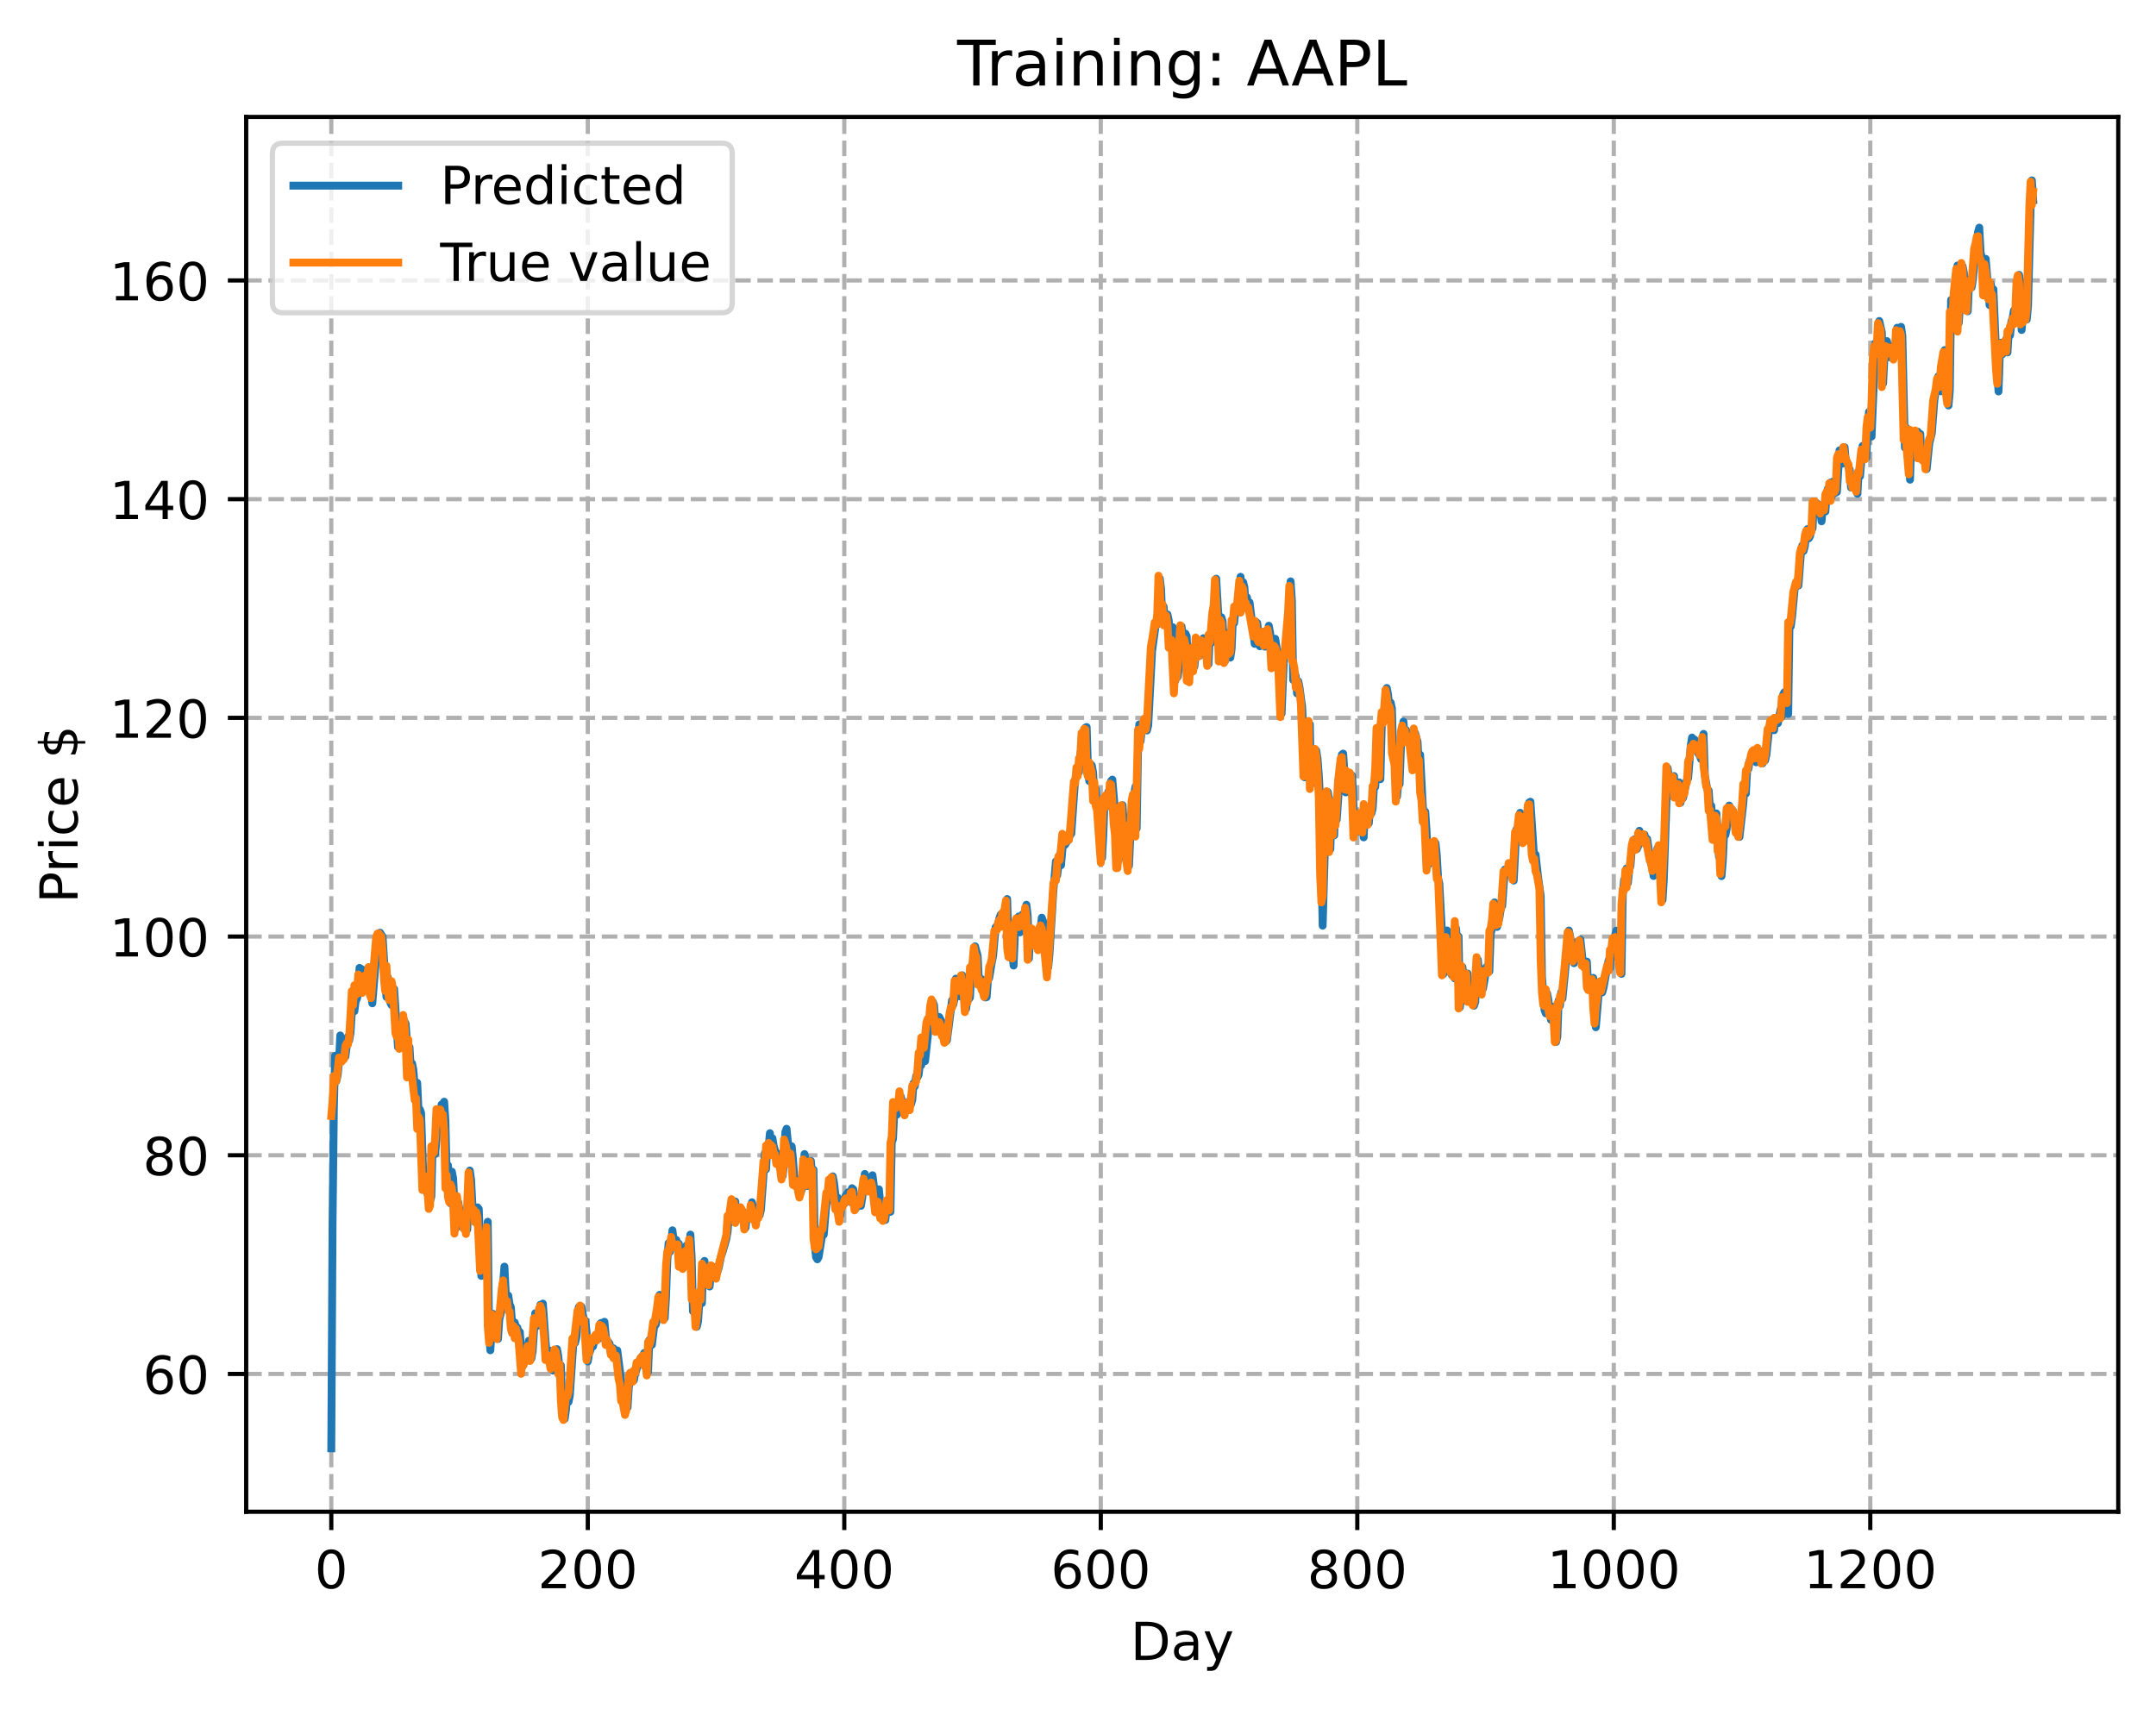 <?xml version="1.0" encoding="utf-8" standalone="no"?>
<!DOCTYPE svg PUBLIC "-//W3C//DTD SVG 1.1//EN"
  "http://www.w3.org/Graphics/SVG/1.1/DTD/svg11.dtd">
<!-- Created with matplotlib (https://matplotlib.org/) -->
<svg height="325.986pt" version="1.1" viewBox="0 0 411.286 325.986" width="411.286pt" xmlns="http://www.w3.org/2000/svg" xmlns:xlink="http://www.w3.org/1999/xlink">
 <defs>
  <style type="text/css">
*{stroke-linecap:butt;stroke-linejoin:round;}
  </style>
 </defs>
 <g id="figure_1">
  <g id="patch_1">
   <path d="M 0 325.986 
L 411.286 325.986 
L 411.286 0 
L 0 0 
z
" style="fill:#ffffff;"/>
  </g>
  <g id="axes_1">
   <g id="patch_2">
    <path d="M 46.966 288.43 
L 404.086 288.43 
L 404.086 22.318 
L 46.966 22.318 
z
" style="fill:#ffffff;"/>
   </g>
   <g id="matplotlib.axis_1">
    <g id="xtick_1">
     <g id="line2d_1">
      <path clip-path="url(#p4a90d68f35)" d="M 63.198 288.43 
L 63.198 22.318 
" style="fill:none;stroke:#b0b0b0;stroke-dasharray:2.96,1.28;stroke-dashoffset:0;stroke-width:0.8;"/>
     </g>
     <g id="line2d_2">
      <defs>
       <path d="M 0 0 
L 0 3.5 
" id="ma5070ffd78" style="stroke:#000000;stroke-width:0.8;"/>
      </defs>
      <g>
       <use style="stroke:#000000;stroke-width:0.8;" x="63.198" xlink:href="#ma5070ffd78" y="288.43"/>
      </g>
     </g>
     <g id="text_1">
      <!-- 0 -->
      <defs>
       <path d="M 31.781 66.406 
Q 24.172 66.406 20.328 58.906 
Q 16.5 51.422 16.5 36.375 
Q 16.5 21.391 20.328 13.891 
Q 24.172 6.391 31.781 6.391 
Q 39.453 6.391 43.281 13.891 
Q 47.125 21.391 47.125 36.375 
Q 47.125 51.422 43.281 58.906 
Q 39.453 66.406 31.781 66.406 
z
M 31.781 74.219 
Q 44.047 74.219 50.516 64.516 
Q 56.984 54.828 56.984 36.375 
Q 56.984 17.969 50.516 8.266 
Q 44.047 -1.422 31.781 -1.422 
Q 19.531 -1.422 13.062 8.266 
Q 6.594 17.969 6.594 36.375 
Q 6.594 54.828 13.062 64.516 
Q 19.531 74.219 31.781 74.219 
z
" id="DejaVuSans-48"/>
      </defs>
      <g transform="translate(60.017 303.029)scale(0.1 -0.1)">
       <use xlink:href="#DejaVuSans-48"/>
      </g>
     </g>
    </g>
    <g id="xtick_2">
     <g id="line2d_3">
      <path clip-path="url(#p4a90d68f35)" d="M 112.129 288.43 
L 112.129 22.318 
" style="fill:none;stroke:#b0b0b0;stroke-dasharray:2.96,1.28;stroke-dashoffset:0;stroke-width:0.8;"/>
     </g>
     <g id="line2d_4">
      <g>
       <use style="stroke:#000000;stroke-width:0.8;" x="112.129" xlink:href="#ma5070ffd78" y="288.43"/>
      </g>
     </g>
     <g id="text_2">
      <!-- 200 -->
      <defs>
       <path d="M 19.188 8.297 
L 53.609 8.297 
L 53.609 0 
L 7.328 0 
L 7.328 8.297 
Q 12.938 14.109 22.625 23.891 
Q 32.328 33.688 34.812 36.531 
Q 39.547 41.844 41.422 45.531 
Q 43.312 49.219 43.312 52.781 
Q 43.312 58.594 39.234 62.25 
Q 35.156 65.922 28.609 65.922 
Q 23.969 65.922 18.812 64.312 
Q 13.672 62.703 7.812 59.422 
L 7.812 69.391 
Q 13.766 71.781 18.938 73 
Q 24.125 74.219 28.422 74.219 
Q 39.75 74.219 46.484 68.547 
Q 53.219 62.891 53.219 53.422 
Q 53.219 48.922 51.531 44.891 
Q 49.859 40.875 45.406 35.406 
Q 44.188 33.984 37.641 27.219 
Q 31.109 20.453 19.188 8.297 
z
" id="DejaVuSans-50"/>
      </defs>
      <g transform="translate(102.585 303.029)scale(0.1 -0.1)">
       <use xlink:href="#DejaVuSans-50"/>
       <use x="63.623" xlink:href="#DejaVuSans-48"/>
       <use x="127.246" xlink:href="#DejaVuSans-48"/>
      </g>
     </g>
    </g>
    <g id="xtick_3">
     <g id="line2d_5">
      <path clip-path="url(#p4a90d68f35)" d="M 161.06 288.43 
L 161.06 22.318 
" style="fill:none;stroke:#b0b0b0;stroke-dasharray:2.96,1.28;stroke-dashoffset:0;stroke-width:0.8;"/>
     </g>
     <g id="line2d_6">
      <g>
       <use style="stroke:#000000;stroke-width:0.8;" x="161.06" xlink:href="#ma5070ffd78" y="288.43"/>
      </g>
     </g>
     <g id="text_3">
      <!-- 400 -->
      <defs>
       <path d="M 37.797 64.312 
L 12.891 25.391 
L 37.797 25.391 
z
M 35.203 72.906 
L 47.609 72.906 
L 47.609 25.391 
L 58.016 25.391 
L 58.016 17.188 
L 47.609 17.188 
L 47.609 0 
L 37.797 0 
L 37.797 17.188 
L 4.891 17.188 
L 4.891 26.703 
z
" id="DejaVuSans-52"/>
      </defs>
      <g transform="translate(151.516 303.029)scale(0.1 -0.1)">
       <use xlink:href="#DejaVuSans-52"/>
       <use x="63.623" xlink:href="#DejaVuSans-48"/>
       <use x="127.246" xlink:href="#DejaVuSans-48"/>
      </g>
     </g>
    </g>
    <g id="xtick_4">
     <g id="line2d_7">
      <path clip-path="url(#p4a90d68f35)" d="M 209.99 288.43 
L 209.99 22.318 
" style="fill:none;stroke:#b0b0b0;stroke-dasharray:2.96,1.28;stroke-dashoffset:0;stroke-width:0.8;"/>
     </g>
     <g id="line2d_8">
      <g>
       <use style="stroke:#000000;stroke-width:0.8;" x="209.99" xlink:href="#ma5070ffd78" y="288.43"/>
      </g>
     </g>
     <g id="text_4">
      <!-- 600 -->
      <defs>
       <path d="M 33.016 40.375 
Q 26.375 40.375 22.484 35.828 
Q 18.609 31.297 18.609 23.391 
Q 18.609 15.531 22.484 10.953 
Q 26.375 6.391 33.016 6.391 
Q 39.656 6.391 43.531 10.953 
Q 47.406 15.531 47.406 23.391 
Q 47.406 31.297 43.531 35.828 
Q 39.656 40.375 33.016 40.375 
z
M 52.594 71.297 
L 52.594 62.312 
Q 48.875 64.062 45.094 64.984 
Q 41.312 65.922 37.594 65.922 
Q 27.828 65.922 22.672 59.328 
Q 17.531 52.734 16.797 39.406 
Q 19.672 43.656 24.016 45.922 
Q 28.375 48.188 33.594 48.188 
Q 44.578 48.188 50.953 41.516 
Q 57.328 34.859 57.328 23.391 
Q 57.328 12.156 50.688 5.359 
Q 44.047 -1.422 33.016 -1.422 
Q 20.359 -1.422 13.672 8.266 
Q 6.984 17.969 6.984 36.375 
Q 6.984 53.656 15.188 63.938 
Q 23.391 74.219 37.203 74.219 
Q 40.922 74.219 44.703 73.484 
Q 48.484 72.75 52.594 71.297 
z
" id="DejaVuSans-54"/>
      </defs>
      <g transform="translate(200.446 303.029)scale(0.1 -0.1)">
       <use xlink:href="#DejaVuSans-54"/>
       <use x="63.623" xlink:href="#DejaVuSans-48"/>
       <use x="127.246" xlink:href="#DejaVuSans-48"/>
      </g>
     </g>
    </g>
    <g id="xtick_5">
     <g id="line2d_9">
      <path clip-path="url(#p4a90d68f35)" d="M 258.921 288.43 
L 258.921 22.318 
" style="fill:none;stroke:#b0b0b0;stroke-dasharray:2.96,1.28;stroke-dashoffset:0;stroke-width:0.8;"/>
     </g>
     <g id="line2d_10">
      <g>
       <use style="stroke:#000000;stroke-width:0.8;" x="258.921" xlink:href="#ma5070ffd78" y="288.43"/>
      </g>
     </g>
     <g id="text_5">
      <!-- 800 -->
      <defs>
       <path d="M 31.781 34.625 
Q 24.75 34.625 20.719 30.859 
Q 16.703 27.094 16.703 20.516 
Q 16.703 13.922 20.719 10.156 
Q 24.75 6.391 31.781 6.391 
Q 38.812 6.391 42.859 10.172 
Q 46.922 13.969 46.922 20.516 
Q 46.922 27.094 42.891 30.859 
Q 38.875 34.625 31.781 34.625 
z
M 21.922 38.812 
Q 15.578 40.375 12.031 44.719 
Q 8.5 49.078 8.5 55.328 
Q 8.5 64.062 14.719 69.141 
Q 20.953 74.219 31.781 74.219 
Q 42.672 74.219 48.875 69.141 
Q 55.078 64.062 55.078 55.328 
Q 55.078 49.078 51.531 44.719 
Q 48 40.375 41.703 38.812 
Q 48.828 37.156 52.797 32.312 
Q 56.781 27.484 56.781 20.516 
Q 56.781 9.906 50.312 4.234 
Q 43.844 -1.422 31.781 -1.422 
Q 19.734 -1.422 13.25 4.234 
Q 6.781 9.906 6.781 20.516 
Q 6.781 27.484 10.781 32.312 
Q 14.797 37.156 21.922 38.812 
z
M 18.312 54.391 
Q 18.312 48.734 21.844 45.562 
Q 25.391 42.391 31.781 42.391 
Q 38.141 42.391 41.719 45.562 
Q 45.312 48.734 45.312 54.391 
Q 45.312 60.062 41.719 63.234 
Q 38.141 66.406 31.781 66.406 
Q 25.391 66.406 21.844 63.234 
Q 18.312 60.062 18.312 54.391 
z
" id="DejaVuSans-56"/>
      </defs>
      <g transform="translate(249.377 303.029)scale(0.1 -0.1)">
       <use xlink:href="#DejaVuSans-56"/>
       <use x="63.623" xlink:href="#DejaVuSans-48"/>
       <use x="127.246" xlink:href="#DejaVuSans-48"/>
      </g>
     </g>
    </g>
    <g id="xtick_6">
     <g id="line2d_11">
      <path clip-path="url(#p4a90d68f35)" d="M 307.851 288.43 
L 307.851 22.318 
" style="fill:none;stroke:#b0b0b0;stroke-dasharray:2.96,1.28;stroke-dashoffset:0;stroke-width:0.8;"/>
     </g>
     <g id="line2d_12">
      <g>
       <use style="stroke:#000000;stroke-width:0.8;" x="307.851" xlink:href="#ma5070ffd78" y="288.43"/>
      </g>
     </g>
     <g id="text_6">
      <!-- 1000 -->
      <defs>
       <path d="M 12.406 8.297 
L 28.516 8.297 
L 28.516 63.922 
L 10.984 60.406 
L 10.984 69.391 
L 28.422 72.906 
L 38.281 72.906 
L 38.281 8.297 
L 54.391 8.297 
L 54.391 0 
L 12.406 0 
z
" id="DejaVuSans-49"/>
      </defs>
      <g transform="translate(295.126 303.029)scale(0.1 -0.1)">
       <use xlink:href="#DejaVuSans-49"/>
       <use x="63.623" xlink:href="#DejaVuSans-48"/>
       <use x="127.246" xlink:href="#DejaVuSans-48"/>
       <use x="190.869" xlink:href="#DejaVuSans-48"/>
      </g>
     </g>
    </g>
    <g id="xtick_7">
     <g id="line2d_13">
      <path clip-path="url(#p4a90d68f35)" d="M 356.782 288.43 
L 356.782 22.318 
" style="fill:none;stroke:#b0b0b0;stroke-dasharray:2.96,1.28;stroke-dashoffset:0;stroke-width:0.8;"/>
     </g>
     <g id="line2d_14">
      <g>
       <use style="stroke:#000000;stroke-width:0.8;" x="356.782" xlink:href="#ma5070ffd78" y="288.43"/>
      </g>
     </g>
     <g id="text_7">
      <!-- 1200 -->
      <g transform="translate(344.057 303.029)scale(0.1 -0.1)">
       <use xlink:href="#DejaVuSans-49"/>
       <use x="63.623" xlink:href="#DejaVuSans-50"/>
       <use x="127.246" xlink:href="#DejaVuSans-48"/>
       <use x="190.869" xlink:href="#DejaVuSans-48"/>
      </g>
     </g>
    </g>
    <g id="text_8">
     <!-- Day -->
     <defs>
      <path d="M 19.672 64.797 
L 19.672 8.109 
L 31.594 8.109 
Q 46.688 8.109 53.688 14.938 
Q 60.688 21.781 60.688 36.531 
Q 60.688 51.172 53.688 57.984 
Q 46.688 64.797 31.594 64.797 
z
M 9.812 72.906 
L 30.078 72.906 
Q 51.266 72.906 61.172 64.094 
Q 71.094 55.281 71.094 36.531 
Q 71.094 17.672 61.125 8.828 
Q 51.172 0 30.078 0 
L 9.812 0 
z
" id="DejaVuSans-68"/>
      <path d="M 34.281 27.484 
Q 23.391 27.484 19.188 25 
Q 14.984 22.516 14.984 16.5 
Q 14.984 11.719 18.141 8.906 
Q 21.297 6.109 26.703 6.109 
Q 34.188 6.109 38.703 11.406 
Q 43.219 16.703 43.219 25.484 
L 43.219 27.484 
z
M 52.203 31.203 
L 52.203 0 
L 43.219 0 
L 43.219 8.297 
Q 40.141 3.328 35.547 0.953 
Q 30.953 -1.422 24.312 -1.422 
Q 15.922 -1.422 10.953 3.297 
Q 6 8.016 6 15.922 
Q 6 25.141 12.172 29.828 
Q 18.359 34.516 30.609 34.516 
L 43.219 34.516 
L 43.219 35.406 
Q 43.219 41.609 39.141 45 
Q 35.062 48.391 27.688 48.391 
Q 23 48.391 18.547 47.266 
Q 14.109 46.141 10.016 43.891 
L 10.016 52.203 
Q 14.938 54.109 19.578 55.047 
Q 24.219 56 28.609 56 
Q 40.484 56 46.344 49.844 
Q 52.203 43.703 52.203 31.203 
z
" id="DejaVuSans-97"/>
      <path d="M 32.172 -5.078 
Q 28.375 -14.844 24.75 -17.812 
Q 21.141 -20.797 15.094 -20.797 
L 7.906 -20.797 
L 7.906 -13.281 
L 13.188 -13.281 
Q 16.891 -13.281 18.938 -11.516 
Q 21 -9.766 23.484 -3.219 
L 25.094 0.875 
L 2.984 54.688 
L 12.5 54.688 
L 29.594 11.922 
L 46.688 54.688 
L 56.203 54.688 
z
" id="DejaVuSans-121"/>
     </defs>
     <g transform="translate(215.652 316.707)scale(0.1 -0.1)">
      <use xlink:href="#DejaVuSans-68"/>
      <use x="77.002" xlink:href="#DejaVuSans-97"/>
      <use x="138.281" xlink:href="#DejaVuSans-121"/>
     </g>
    </g>
   </g>
   <g id="matplotlib.axis_2">
    <g id="ytick_1">
     <g id="line2d_15">
      <path clip-path="url(#p4a90d68f35)" d="M 46.966 262.142 
L 404.086 262.142 
" style="fill:none;stroke:#b0b0b0;stroke-dasharray:2.96,1.28;stroke-dashoffset:0;stroke-width:0.8;"/>
     </g>
     <g id="line2d_16">
      <defs>
       <path d="M 0 0 
L -3.5 0 
" id="m5a3b992fe5" style="stroke:#000000;stroke-width:0.8;"/>
      </defs>
      <g>
       <use style="stroke:#000000;stroke-width:0.8;" x="46.966" xlink:href="#m5a3b992fe5" y="262.142"/>
      </g>
     </g>
     <g id="text_9">
      <!-- 60 -->
      <g transform="translate(27.241 265.941)scale(0.1 -0.1)">
       <use xlink:href="#DejaVuSans-54"/>
       <use x="63.623" xlink:href="#DejaVuSans-48"/>
      </g>
     </g>
    </g>
    <g id="ytick_2">
     <g id="line2d_17">
      <path clip-path="url(#p4a90d68f35)" d="M 46.966 220.416 
L 404.086 220.416 
" style="fill:none;stroke:#b0b0b0;stroke-dasharray:2.96,1.28;stroke-dashoffset:0;stroke-width:0.8;"/>
     </g>
     <g id="line2d_18">
      <g>
       <use style="stroke:#000000;stroke-width:0.8;" x="46.966" xlink:href="#m5a3b992fe5" y="220.416"/>
      </g>
     </g>
     <g id="text_10">
      <!-- 80 -->
      <g transform="translate(27.241 224.215)scale(0.1 -0.1)">
       <use xlink:href="#DejaVuSans-56"/>
       <use x="63.623" xlink:href="#DejaVuSans-48"/>
      </g>
     </g>
    </g>
    <g id="ytick_3">
     <g id="line2d_19">
      <path clip-path="url(#p4a90d68f35)" d="M 46.966 178.689 
L 404.086 178.689 
" style="fill:none;stroke:#b0b0b0;stroke-dasharray:2.96,1.28;stroke-dashoffset:0;stroke-width:0.8;"/>
     </g>
     <g id="line2d_20">
      <g>
       <use style="stroke:#000000;stroke-width:0.8;" x="46.966" xlink:href="#m5a3b992fe5" y="178.689"/>
      </g>
     </g>
     <g id="text_11">
      <!-- 100 -->
      <g transform="translate(20.878 182.488)scale(0.1 -0.1)">
       <use xlink:href="#DejaVuSans-49"/>
       <use x="63.623" xlink:href="#DejaVuSans-48"/>
       <use x="127.246" xlink:href="#DejaVuSans-48"/>
      </g>
     </g>
    </g>
    <g id="ytick_4">
     <g id="line2d_21">
      <path clip-path="url(#p4a90d68f35)" d="M 46.966 136.963 
L 404.086 136.963 
" style="fill:none;stroke:#b0b0b0;stroke-dasharray:2.96,1.28;stroke-dashoffset:0;stroke-width:0.8;"/>
     </g>
     <g id="line2d_22">
      <g>
       <use style="stroke:#000000;stroke-width:0.8;" x="46.966" xlink:href="#m5a3b992fe5" y="136.963"/>
      </g>
     </g>
     <g id="text_12">
      <!-- 120 -->
      <g transform="translate(20.878 140.762)scale(0.1 -0.1)">
       <use xlink:href="#DejaVuSans-49"/>
       <use x="63.623" xlink:href="#DejaVuSans-50"/>
       <use x="127.246" xlink:href="#DejaVuSans-48"/>
      </g>
     </g>
    </g>
    <g id="ytick_5">
     <g id="line2d_23">
      <path clip-path="url(#p4a90d68f35)" d="M 46.966 95.237 
L 404.086 95.237 
" style="fill:none;stroke:#b0b0b0;stroke-dasharray:2.96,1.28;stroke-dashoffset:0;stroke-width:0.8;"/>
     </g>
     <g id="line2d_24">
      <g>
       <use style="stroke:#000000;stroke-width:0.8;" x="46.966" xlink:href="#m5a3b992fe5" y="95.237"/>
      </g>
     </g>
     <g id="text_13">
      <!-- 140 -->
      <g transform="translate(20.878 99.036)scale(0.1 -0.1)">
       <use xlink:href="#DejaVuSans-49"/>
       <use x="63.623" xlink:href="#DejaVuSans-52"/>
       <use x="127.246" xlink:href="#DejaVuSans-48"/>
      </g>
     </g>
    </g>
    <g id="ytick_6">
     <g id="line2d_25">
      <path clip-path="url(#p4a90d68f35)" d="M 46.966 53.51 
L 404.086 53.51 
" style="fill:none;stroke:#b0b0b0;stroke-dasharray:2.96,1.28;stroke-dashoffset:0;stroke-width:0.8;"/>
     </g>
     <g id="line2d_26">
      <g>
       <use style="stroke:#000000;stroke-width:0.8;" x="46.966" xlink:href="#m5a3b992fe5" y="53.51"/>
      </g>
     </g>
     <g id="text_14">
      <!-- 160 -->
      <g transform="translate(20.878 57.309)scale(0.1 -0.1)">
       <use xlink:href="#DejaVuSans-49"/>
       <use x="63.623" xlink:href="#DejaVuSans-54"/>
       <use x="127.246" xlink:href="#DejaVuSans-48"/>
      </g>
     </g>
    </g>
    <g id="text_15">
     <!-- Price $ -->
     <defs>
      <path d="M 19.672 64.797 
L 19.672 37.406 
L 32.078 37.406 
Q 38.969 37.406 42.719 40.969 
Q 46.484 44.531 46.484 51.125 
Q 46.484 57.672 42.719 61.234 
Q 38.969 64.797 32.078 64.797 
z
M 9.812 72.906 
L 32.078 72.906 
Q 44.344 72.906 50.609 67.359 
Q 56.891 61.812 56.891 51.125 
Q 56.891 40.328 50.609 34.812 
Q 44.344 29.297 32.078 29.297 
L 19.672 29.297 
L 19.672 0 
L 9.812 0 
z
" id="DejaVuSans-80"/>
      <path d="M 41.109 46.297 
Q 39.594 47.172 37.812 47.578 
Q 36.031 48 33.891 48 
Q 26.266 48 22.188 43.047 
Q 18.109 38.094 18.109 28.812 
L 18.109 0 
L 9.078 0 
L 9.078 54.688 
L 18.109 54.688 
L 18.109 46.188 
Q 20.953 51.172 25.484 53.578 
Q 30.031 56 36.531 56 
Q 37.453 56 38.578 55.875 
Q 39.703 55.766 41.062 55.516 
z
" id="DejaVuSans-114"/>
      <path d="M 9.422 54.688 
L 18.406 54.688 
L 18.406 0 
L 9.422 0 
z
M 9.422 75.984 
L 18.406 75.984 
L 18.406 64.594 
L 9.422 64.594 
z
" id="DejaVuSans-105"/>
      <path d="M 48.781 52.594 
L 48.781 44.188 
Q 44.969 46.297 41.141 47.344 
Q 37.312 48.391 33.406 48.391 
Q 24.656 48.391 19.812 42.844 
Q 14.984 37.312 14.984 27.297 
Q 14.984 17.281 19.812 11.734 
Q 24.656 6.203 33.406 6.203 
Q 37.312 6.203 41.141 7.25 
Q 44.969 8.297 48.781 10.406 
L 48.781 2.094 
Q 45.016 0.344 40.984 -0.531 
Q 36.969 -1.422 32.422 -1.422 
Q 20.062 -1.422 12.781 6.344 
Q 5.516 14.109 5.516 27.297 
Q 5.516 40.672 12.859 48.328 
Q 20.219 56 33.016 56 
Q 37.156 56 41.109 55.141 
Q 45.062 54.297 48.781 52.594 
z
" id="DejaVuSans-99"/>
      <path d="M 56.203 29.594 
L 56.203 25.203 
L 14.891 25.203 
Q 15.484 15.922 20.484 11.062 
Q 25.484 6.203 34.422 6.203 
Q 39.594 6.203 44.453 7.469 
Q 49.312 8.734 54.109 11.281 
L 54.109 2.781 
Q 49.266 0.734 44.188 -0.344 
Q 39.109 -1.422 33.891 -1.422 
Q 20.797 -1.422 13.156 6.188 
Q 5.516 13.812 5.516 26.812 
Q 5.516 40.234 12.766 48.109 
Q 20.016 56 32.328 56 
Q 43.359 56 49.781 48.891 
Q 56.203 41.797 56.203 29.594 
z
M 47.219 32.234 
Q 47.125 39.594 43.094 43.984 
Q 39.062 48.391 32.422 48.391 
Q 24.906 48.391 20.391 44.141 
Q 15.875 39.891 15.188 32.172 
z
" id="DejaVuSans-101"/>
      <path id="DejaVuSans-32"/>
      <path d="M 33.797 -14.703 
L 28.906 -14.703 
L 28.859 0 
Q 23.734 0.094 18.609 1.188 
Q 13.484 2.297 8.297 4.5 
L 8.297 13.281 
Q 13.281 10.156 18.375 8.562 
Q 23.484 6.984 28.906 6.938 
L 28.906 29.203 
Q 18.109 30.953 13.203 35.156 
Q 8.297 39.359 8.297 46.688 
Q 8.297 54.641 13.625 59.219 
Q 18.953 63.812 28.906 64.5 
L 28.906 75.984 
L 33.797 75.984 
L 33.797 64.656 
Q 38.328 64.453 42.578 63.688 
Q 46.828 62.938 50.875 61.625 
L 50.875 53.078 
Q 46.828 55.125 42.547 56.25 
Q 38.281 57.375 33.797 57.562 
L 33.797 36.719 
Q 44.875 35.016 50.094 30.609 
Q 55.328 26.219 55.328 18.609 
Q 55.328 10.359 49.781 5.594 
Q 44.234 0.828 33.797 0.094 
z
M 28.906 37.594 
L 28.906 57.625 
Q 23.25 56.984 20.266 54.391 
Q 17.281 51.812 17.281 47.516 
Q 17.281 43.312 20.031 40.969 
Q 22.797 38.625 28.906 37.594 
z
M 33.797 28.219 
L 33.797 7.078 
Q 39.984 7.906 43.141 10.594 
Q 46.297 13.281 46.297 17.672 
Q 46.297 21.969 43.281 24.5 
Q 40.281 27.047 33.797 28.219 
z
" id="DejaVuSans-36"/>
     </defs>
     <g transform="translate(14.798 172.342)rotate(-90)scale(0.1 -0.1)">
      <use xlink:href="#DejaVuSans-80"/>
      <use x="58.553" xlink:href="#DejaVuSans-114"/>
      <use x="99.666" xlink:href="#DejaVuSans-105"/>
      <use x="127.449" xlink:href="#DejaVuSans-99"/>
      <use x="182.43" xlink:href="#DejaVuSans-101"/>
      <use x="243.953" xlink:href="#DejaVuSans-32"/>
      <use x="275.74" xlink:href="#DejaVuSans-36"/>
     </g>
    </g>
   </g>
   <g id="line2d_27">
    <path clip-path="url(#p4a90d68f35)" d="M 63.198 276.334 
L 63.443 233.015 
L 63.688 211.611 
L 63.932 201.424 
L 64.177 206.249 
L 64.422 205.091 
L 64.666 202.592 
L 64.911 197.555 
L 65.156 199.605 
L 65.4 200.665 
L 65.645 199.828 
L 65.89 201.583 
L 66.379 197.785 
L 66.623 198.487 
L 66.868 197.002 
L 67.357 189.385 
L 67.602 192.933 
L 67.847 191.036 
L 68.091 190.528 
L 68.336 189.465 
L 68.581 184.666 
L 69.07 184.966 
L 69.315 187.77 
L 69.559 188.824 
L 69.804 187.754 
L 70.049 188.648 
L 70.293 188.957 
L 70.538 186.721 
L 71.027 191.431 
L 72.006 179.34 
L 72.251 178.196 
L 72.495 177.945 
L 72.984 178.703 
L 73.718 190.216 
L 73.963 186.425 
L 74.452 191.289 
L 74.697 191.76 
L 74.942 189.474 
L 75.186 188.695 
L 75.92 199.786 
L 76.165 198.503 
L 76.654 199.922 
L 76.899 198.573 
L 77.144 194.844 
L 77.388 195.302 
L 77.633 198.727 
L 77.878 204.902 
L 78.122 199.787 
L 78.367 203.801 
L 78.611 202.909 
L 78.856 204.14 
L 79.345 210.152 
L 79.59 206.589 
L 79.835 211.922 
L 80.079 211.651 
L 80.324 212.285 
L 80.813 226.457 
L 81.058 226.129 
L 81.547 227.787 
L 81.792 226.337 
L 82.037 229.169 
L 82.281 228.316 
L 82.526 218.757 
L 82.771 218.711 
L 83.015 220.18 
L 83.26 217.394 
L 83.505 211.727 
L 83.749 212.066 
L 83.994 213.24 
L 84.239 210.721 
L 84.483 210.605 
L 84.728 210.197 
L 84.972 213.804 
L 85.217 224.639 
L 85.462 222.342 
L 85.951 229.605 
L 86.196 223.542 
L 86.44 224.77 
L 86.93 234.362 
L 87.174 230.68 
L 87.419 229.407 
L 88.153 234.087 
L 88.642 233.412 
L 88.887 233.87 
L 89.132 234.615 
L 89.621 223.331 
L 89.866 225.059 
L 90.11 229.684 
L 90.355 231.312 
L 90.599 230.735 
L 90.844 231.567 
L 91.089 230.354 
L 91.333 230.649 
L 91.823 243.44 
L 92.067 236.895 
L 92.312 236.165 
L 92.557 238.659 
L 92.801 237.216 
L 93.046 233.103 
L 93.291 253.983 
L 93.535 257.628 
L 94.025 250.651 
L 94.269 251.009 
L 94.759 253.287 
L 95.003 255.466 
L 95.248 251.7 
L 95.493 250.789 
L 96.227 241.662 
L 96.471 246.595 
L 96.716 247.367 
L 96.96 247.183 
L 97.205 248.852 
L 97.45 249.384 
L 97.694 252.434 
L 97.939 253.275 
L 98.184 252.314 
L 98.428 253.242 
L 98.673 253.257 
L 98.918 254.101 
L 99.162 254.128 
L 99.652 260.777 
L 99.896 257.869 
L 100.141 258.914 
L 100.386 258.039 
L 100.63 257.837 
L 100.875 255.806 
L 101.12 258.374 
L 101.364 259.21 
L 101.609 257.878 
L 102.098 250.566 
L 102.587 252.933 
L 102.832 252.408 
L 103.077 248.943 
L 103.321 249.1 
L 103.566 248.718 
L 104.055 255.709 
L 104.3 258.569 
L 104.545 258.908 
L 104.789 257.676 
L 105.034 258.184 
L 105.279 260.671 
L 105.523 261.505 
L 105.768 260.16 
L 106.013 257.746 
L 106.257 257.407 
L 106.502 258.783 
L 106.747 261.377 
L 106.991 260.482 
L 107.236 267.105 
L 107.481 269.9 
L 107.725 270.706 
L 107.97 269.014 
L 108.215 265.294 
L 108.459 267.479 
L 108.704 266.229 
L 109.438 255.26 
L 109.682 256.245 
L 109.927 255.308 
L 110.416 249.398 
L 110.661 249.967 
L 110.906 249.31 
L 111.395 251.886 
L 111.64 251.919 
L 111.884 253.994 
L 112.129 259.764 
L 112.374 258.253 
L 112.618 257.665 
L 112.863 256.096 
L 113.108 256.914 
L 113.597 255.083 
L 113.842 255.081 
L 114.086 255.313 
L 114.331 255.358 
L 114.575 252.468 
L 114.82 252.384 
L 115.065 253.196 
L 115.309 252.191 
L 115.554 254.921 
L 115.799 256.305 
L 116.043 256.01 
L 116.288 256.366 
L 116.533 258.128 
L 116.777 258.221 
L 117.022 257.249 
L 117.267 257.927 
L 117.756 257.657 
L 118.49 263.314 
L 118.735 266.805 
L 119.224 267.401 
L 119.469 268.647 
L 119.713 268.545 
L 119.958 264.601 
L 120.447 262.259 
L 120.692 262.234 
L 120.936 263.332 
L 121.181 261.862 
L 121.426 261.339 
L 121.67 260.175 
L 121.915 259.668 
L 122.16 259.81 
L 122.404 258.862 
L 122.649 258.721 
L 122.894 258.139 
L 123.138 259.716 
L 123.383 259.88 
L 123.628 261.749 
L 123.872 255.68 
L 124.117 256.313 
L 124.362 256.582 
L 124.851 252.561 
L 125.096 252.76 
L 125.34 251.745 
L 125.83 247.045 
L 126.074 248.577 
L 126.319 249.152 
L 126.808 251.492 
L 127.053 247.506 
L 127.297 240.595 
L 127.542 237.182 
L 127.787 238.859 
L 128.031 237.295 
L 128.276 234.737 
L 128.521 236.762 
L 128.765 236.795 
L 129.01 236.561 
L 129.255 237.287 
L 129.499 237.281 
L 129.744 241.27 
L 129.989 241.08 
L 130.233 240.394 
L 130.478 241.591 
L 130.723 241.056 
L 130.967 237.632 
L 131.212 238.702 
L 131.457 238.507 
L 131.701 235.551 
L 131.946 239.968 
L 132.191 250.184 
L 132.435 247.217 
L 132.68 248.218 
L 132.924 253.142 
L 133.169 252.095 
L 133.414 248.249 
L 133.658 246.25 
L 133.903 248.638 
L 134.148 241.002 
L 134.392 240.576 
L 134.637 243.276 
L 134.882 242.24 
L 135.126 242.942 
L 135.371 245.454 
L 135.616 242.84 
L 135.86 241.605 
L 136.35 243.885 
L 136.594 242.114 
L 136.839 242.67 
L 137.084 241.975 
L 137.573 239.63 
L 137.818 238.945 
L 138.307 237.264 
L 138.551 236.397 
L 138.796 235.073 
L 139.041 231.9 
L 139.285 233.221 
L 139.775 229.126 
L 140.019 230.587 
L 140.264 229.227 
L 140.509 232.81 
L 140.753 230.928 
L 140.998 231.22 
L 141.243 232.517 
L 141.487 231.161 
L 141.732 231.176 
L 142.221 234.258 
L 142.466 231.942 
L 142.711 232.34 
L 142.955 231.535 
L 143.2 231.628 
L 143.445 229.385 
L 143.689 230.587 
L 143.934 232.503 
L 144.178 231.842 
L 144.423 232.59 
L 144.668 231.477 
L 144.912 231.875 
L 145.157 230.861 
L 145.646 224.271 
L 145.891 220.042 
L 146.136 223.098 
L 146.38 218.755 
L 146.625 218.845 
L 146.87 216.199 
L 147.114 219.294 
L 147.359 217.171 
L 147.604 218.692 
L 148.338 221.099 
L 148.827 220.158 
L 149.072 223.856 
L 149.316 224.341 
L 149.561 221.833 
L 149.806 216 
L 150.05 215.36 
L 150.295 217.89 
L 150.784 219.36 
L 151.029 218.709 
L 151.273 221.097 
L 151.518 224.616 
L 151.763 225.19 
L 152.007 225.414 
L 152.252 225.068 
L 152.741 227.571 
L 152.986 226.767 
L 153.475 220.185 
L 153.72 221.674 
L 153.965 226.284 
L 154.209 222.806 
L 154.454 221.771 
L 154.699 221.491 
L 154.943 224.805 
L 155.188 223.161 
L 155.433 237.687 
L 155.677 239.879 
L 155.922 240.272 
L 156.166 239.837 
L 156.9 235.223 
L 157.145 235.566 
L 157.634 229.704 
L 158.613 225.049 
L 158.858 224.441 
L 159.102 225.649 
L 159.592 229.901 
L 159.836 228.54 
L 160.326 231.823 
L 160.57 229.421 
L 160.815 228.94 
L 161.06 229.662 
L 161.304 228.164 
L 161.794 227.473 
L 162.038 229.202 
L 162.283 229.356 
L 162.527 226.702 
L 162.772 226.899 
L 163.017 228.375 
L 163.261 230.59 
L 163.506 229.898 
L 163.751 228.718 
L 163.995 228.93 
L 164.24 230.058 
L 164.485 228.531 
L 164.974 223.977 
L 165.463 226.419 
L 165.708 226.855 
L 166.197 225.04 
L 166.442 224.227 
L 167.176 230.02 
L 167.421 230.118 
L 167.665 226.915 
L 168.154 232.178 
L 168.399 231.822 
L 168.644 232.805 
L 168.888 232.769 
L 169.133 230.667 
L 169.378 229.737 
L 169.622 229.33 
L 169.867 231.203 
L 170.112 217.997 
L 170.356 217.305 
L 170.601 211.957 
L 170.846 212.702 
L 171.09 212.685 
L 171.335 212.136 
L 171.58 211.256 
L 171.824 209.198 
L 172.558 211.821 
L 172.803 212.063 
L 173.048 211.334 
L 173.292 210.202 
L 173.537 210.119 
L 173.782 210.697 
L 174.026 209.884 
L 174.271 206.673 
L 174.515 207.269 
L 174.76 205.305 
L 175.005 205.544 
L 175.249 205.053 
L 175.494 202.751 
L 175.739 203.245 
L 175.983 200.189 
L 176.473 202.459 
L 177.207 195.668 
L 177.451 195.481 
L 177.696 193.998 
L 177.941 191.143 
L 178.185 191.763 
L 178.43 194.885 
L 178.675 196.373 
L 178.919 195.559 
L 179.164 194.028 
L 179.653 194.962 
L 179.898 197.35 
L 180.142 197.119 
L 180.387 198.115 
L 180.632 198.525 
L 181.121 194.824 
L 181.61 190.853 
L 181.855 191.68 
L 182.1 190.5 
L 182.344 186.722 
L 182.589 189.233 
L 182.834 188.108 
L 183.078 190.096 
L 183.323 189.019 
L 183.568 186.077 
L 183.812 188.339 
L 184.057 189.366 
L 184.302 192.481 
L 184.546 190.394 
L 184.791 190.676 
L 185.036 190.313 
L 185.28 185.058 
L 185.525 185.192 
L 185.77 184.732 
L 186.014 180.546 
L 186.503 182.377 
L 186.748 187.434 
L 186.993 186.857 
L 187.237 186.812 
L 187.482 188.823 
L 187.727 189.376 
L 187.971 190.307 
L 188.216 190.255 
L 188.461 187.004 
L 188.705 186.617 
L 189.195 183.627 
L 189.439 182.453 
L 189.929 176.922 
L 190.418 176.376 
L 190.663 175.108 
L 190.907 174.477 
L 191.152 176.326 
L 191.397 174.762 
L 191.641 174.16 
L 192.13 171.524 
L 192.375 179.952 
L 192.62 182.675 
L 192.864 180.844 
L 193.109 181.48 
L 193.354 184.227 
L 193.598 178.437 
L 193.843 176.455 
L 194.332 174.865 
L 194.577 177.891 
L 195.066 174.461 
L 195.311 175.797 
L 195.556 175.865 
L 195.8 172.617 
L 196.045 174.653 
L 196.29 182.868 
L 196.534 177.847 
L 196.779 179.015 
L 197.024 177.961 
L 197.268 180.132 
L 197.758 178.98 
L 198.002 179.083 
L 198.247 179.388 
L 198.736 175.087 
L 198.981 175.747 
L 199.47 178.957 
L 199.959 184.546 
L 200.204 182.073 
L 200.938 170.022 
L 201.427 164.351 
L 201.672 167.014 
L 202.161 163.118 
L 202.406 165.089 
L 202.895 159.359 
L 203.14 161.209 
L 203.629 160.438 
L 203.874 160.271 
L 204.118 159.104 
L 204.363 159.07 
L 205.097 148.733 
L 205.342 148.268 
L 205.586 146.537 
L 205.831 147.327 
L 206.076 144.107 
L 206.32 142.465 
L 206.565 139.679 
L 206.81 141.179 
L 207.054 138.826 
L 207.299 138.715 
L 207.544 146.783 
L 207.788 149.032 
L 208.033 145.775 
L 208.278 146.039 
L 208.522 147.366 
L 208.767 152.183 
L 209.012 150.535 
L 209.256 153.472 
L 209.501 154.139 
L 210.235 163.684 
L 210.479 159.169 
L 210.724 152.111 
L 210.969 153.999 
L 211.213 151.922 
L 211.458 151.008 
L 211.703 152.014 
L 211.947 149.011 
L 212.192 148.741 
L 212.926 157.329 
L 213.171 163.753 
L 213.415 164.093 
L 213.66 161.647 
L 213.905 154.261 
L 214.149 153.624 
L 214.394 158.342 
L 214.639 155.846 
L 214.883 157.803 
L 215.128 162.873 
L 215.373 165.186 
L 215.617 159.832 
L 215.862 157.284 
L 216.106 152.3 
L 216.351 151.598 
L 216.596 150.082 
L 216.84 158.063 
L 217.085 143.506 
L 217.33 138.208 
L 217.574 141.442 
L 217.819 139.247 
L 218.064 139.244 
L 218.308 137.344 
L 218.553 137.345 
L 218.798 139.375 
L 219.042 138.396 
L 219.776 124.22 
L 220.51 118.895 
L 220.755 119.158 
L 221 117.087 
L 221.244 110.376 
L 221.489 112.329 
L 221.734 118.471 
L 221.978 115.72 
L 222.223 118.408 
L 222.467 117.213 
L 222.712 117.233 
L 222.957 118.39 
L 223.201 122.229 
L 223.691 119.645 
L 224.18 129.925 
L 224.425 127.132 
L 224.669 129.125 
L 224.914 127.063 
L 225.403 119.535 
L 225.648 121.327 
L 225.893 123.977 
L 226.137 120.881 
L 226.382 121.394 
L 226.627 127.361 
L 226.871 126.44 
L 227.116 128.293 
L 227.361 123.586 
L 227.605 126.533 
L 227.85 127.186 
L 228.339 122.092 
L 228.828 125.14 
L 229.318 122.054 
L 229.562 121.763 
L 229.807 123.009 
L 230.052 121.826 
L 230.296 123.308 
L 230.541 126.711 
L 230.786 121.005 
L 231.03 122.672 
L 231.52 117.163 
L 231.764 115.652 
L 232.009 110.411 
L 232.498 118.822 
L 232.743 125.516 
L 232.988 117.757 
L 233.232 118.587 
L 233.477 123.717 
L 233.722 126.08 
L 233.966 125.231 
L 234.211 120.803 
L 234.455 123.975 
L 234.7 125.475 
L 234.945 123.848 
L 235.189 118.155 
L 235.434 118.858 
L 235.679 116.339 
L 235.923 116.117 
L 236.168 116.544 
L 236.657 110.051 
L 236.902 115.514 
L 237.147 111.086 
L 237.391 112.047 
L 237.636 115.759 
L 237.881 113.984 
L 238.125 115.813 
L 238.37 114.931 
L 239.349 122.849 
L 239.593 118.66 
L 239.838 118.861 
L 240.327 123.306 
L 240.572 121.231 
L 240.816 121.916 
L 241.061 120.51 
L 241.306 123.385 
L 241.55 120.7 
L 241.795 122 
L 242.04 119.387 
L 242.284 120.699 
L 242.529 122.63 
L 242.774 127.293 
L 243.263 121.871 
L 243.508 123.414 
L 243.752 125.676 
L 243.997 126.766 
L 244.486 136.141 
L 244.976 124.216 
L 245.22 124.899 
L 245.465 122.711 
L 246.199 110.92 
L 246.443 114.568 
L 246.688 129.725 
L 246.933 128.198 
L 247.177 129.008 
L 247.422 132.301 
L 247.667 129.975 
L 247.911 131.207 
L 248.401 134.829 
L 248.645 139.424 
L 248.89 148.315 
L 249.135 146.381 
L 249.379 146.708 
L 249.624 146.327 
L 249.869 138.192 
L 250.113 149.569 
L 250.358 147.779 
L 250.603 147.464 
L 250.847 146.164 
L 251.092 143.2 
L 251.337 144.74 
L 251.581 147.887 
L 251.826 152.739 
L 252.315 176.613 
L 253.049 151.167 
L 253.294 151.104 
L 253.538 152.359 
L 253.783 162.01 
L 254.028 153.203 
L 254.517 159.384 
L 254.762 152.916 
L 255.006 156.38 
L 255.496 149.218 
L 255.74 145.639 
L 255.985 143.971 
L 256.23 143.781 
L 256.719 151.185 
L 256.964 147.405 
L 257.208 151.104 
L 257.697 147.813 
L 257.942 147.996 
L 258.431 158.555 
L 258.676 155.74 
L 258.921 158.671 
L 259.165 158.032 
L 259.655 155.698 
L 259.899 156.822 
L 260.144 159.768 
L 260.389 154.214 
L 260.633 154.421 
L 260.878 154.16 
L 261.123 157.071 
L 261.367 153.929 
L 261.612 155.183 
L 261.857 154.266 
L 262.101 150.148 
L 262.346 150.127 
L 262.591 146.224 
L 262.835 138.86 
L 263.08 146.292 
L 263.325 148.665 
L 263.569 138.947 
L 263.814 135.896 
L 264.058 137.572 
L 264.548 131.262 
L 264.792 132.545 
L 265.037 134.978 
L 265.282 134.035 
L 265.526 135.141 
L 265.771 144.032 
L 266.016 145.634 
L 266.26 145.978 
L 266.505 151.993 
L 266.75 149.205 
L 266.994 149.619 
L 267.239 142.717 
L 267.484 139.432 
L 267.728 137.673 
L 267.973 140.713 
L 268.218 139.291 
L 268.707 141.288 
L 268.952 139.876 
L 269.441 144.061 
L 269.685 146.616 
L 269.93 139.831 
L 270.419 141.523 
L 270.664 146.023 
L 270.909 143.996 
L 271.398 153.487 
L 271.643 157.064 
L 271.887 154.869 
L 272.132 158.48 
L 272.377 165.119 
L 272.621 162.538 
L 272.866 163.215 
L 273.111 160.976 
L 273.355 161.774 
L 273.6 164.716 
L 273.845 160.872 
L 274.089 163.159 
L 274.334 167.582 
L 274.579 168.586 
L 275.068 177.853 
L 275.313 185.893 
L 275.802 180.112 
L 276.046 177.525 
L 276.291 182.577 
L 276.536 179.755 
L 276.78 185.731 
L 277.025 186.107 
L 277.27 186.131 
L 277.514 186.679 
L 277.759 177.138 
L 278.004 179.836 
L 278.248 178.675 
L 278.493 192.179 
L 278.738 190.542 
L 278.982 184.505 
L 279.227 186.803 
L 279.472 190.418 
L 279.716 186.633 
L 279.961 185.744 
L 280.206 190.143 
L 280.45 188.922 
L 280.94 190.182 
L 281.184 191.89 
L 281.429 191.185 
L 281.673 185.75 
L 281.918 183.102 
L 282.163 185.82 
L 282.407 186.744 
L 282.652 184.898 
L 282.897 188.646 
L 283.631 184.414 
L 284.12 185.334 
L 284.365 178.176 
L 284.609 177.194 
L 284.854 175.715 
L 285.099 172.162 
L 285.588 176.854 
L 286.077 174.892 
L 286.322 173.242 
L 286.567 172.852 
L 287.056 165.918 
L 287.301 166.966 
L 287.545 166.265 
L 287.79 166.29 
L 288.034 164.968 
L 288.524 167.442 
L 288.768 168.01 
L 289.258 158.272 
L 289.502 159.71 
L 289.747 158.011 
L 289.992 155.075 
L 290.236 157.986 
L 290.481 156.058 
L 290.726 160.112 
L 290.97 159.704 
L 291.46 156.262 
L 291.704 153.122 
L 291.949 152.965 
L 292.683 164.069 
L 292.928 163.031 
L 293.417 167.397 
L 293.906 170.911 
L 294.151 186.388 
L 294.64 192.7 
L 294.885 193.346 
L 295.129 189.533 
L 295.374 190.739 
L 295.619 193.237 
L 295.863 194.572 
L 296.108 193.573 
L 296.353 192.074 
L 296.597 193.902 
L 296.842 198.809 
L 297.087 197.794 
L 297.331 190.852 
L 297.576 191.902 
L 297.821 189.306 
L 298.065 190.53 
L 298.555 185.47 
L 299.289 177.537 
L 299.778 179.996 
L 300.267 183.771 
L 300.512 182.899 
L 300.756 180.32 
L 301.001 179.601 
L 301.246 180.39 
L 301.49 179.27 
L 301.98 183.959 
L 302.224 183.366 
L 302.469 183.809 
L 302.714 183.468 
L 302.958 188.037 
L 303.203 188.591 
L 303.448 186.802 
L 303.692 187.532 
L 303.937 186.576 
L 304.182 193.096 
L 304.426 195.996 
L 304.916 190.114 
L 305.16 187.938 
L 305.405 187.199 
L 305.649 189.347 
L 305.894 188.463 
L 306.628 184.379 
L 306.873 183.207 
L 307.117 184.718 
L 307.362 181.518 
L 307.607 181.36 
L 307.851 178.989 
L 308.096 178.526 
L 308.341 177.548 
L 308.83 181.531 
L 309.319 185.818 
L 309.564 170.809 
L 309.809 167.89 
L 310.053 169.157 
L 310.298 165.689 
L 310.543 168.476 
L 310.787 165.939 
L 311.032 165.228 
L 311.277 162.078 
L 311.766 160.145 
L 312.01 161.976 
L 312.255 162 
L 312.5 161.457 
L 312.744 158.503 
L 313.234 160.413 
L 313.478 160.369 
L 313.723 159.254 
L 313.968 161.1 
L 314.212 160.053 
L 314.946 164.81 
L 315.191 165.041 
L 315.436 167.135 
L 315.68 165.939 
L 316.17 161.863 
L 316.414 162.782 
L 316.659 161.54 
L 317.148 171.719 
L 317.393 167.821 
L 318.127 146.561 
L 318.616 150.206 
L 318.861 150.748 
L 319.105 150.798 
L 319.35 148.06 
L 319.595 151.673 
L 319.839 151.89 
L 320.084 151.167 
L 320.329 149.274 
L 320.573 153.166 
L 320.818 151.563 
L 321.063 152.263 
L 321.797 148.795 
L 322.041 148.48 
L 322.531 142.276 
L 322.775 140.725 
L 323.02 142.938 
L 323.265 141.107 
L 323.754 142.275 
L 323.998 143.807 
L 324.243 144.147 
L 324.488 144.825 
L 324.732 141.647 
L 324.977 140.021 
L 325.222 147.971 
L 325.711 150.691 
L 325.956 150.818 
L 326.2 154.332 
L 326.445 153.734 
L 326.934 160.194 
L 327.179 156.566 
L 327.424 155.198 
L 327.668 158.407 
L 327.913 163.439 
L 328.158 161.848 
L 328.402 167.161 
L 328.647 164.258 
L 328.892 158.97 
L 329.136 159.326 
L 329.381 158.241 
L 329.625 154.578 
L 329.87 153.696 
L 330.115 155.479 
L 330.359 154.376 
L 330.604 154.7 
L 331.093 156.987 
L 331.338 159.063 
L 331.583 157.455 
L 331.827 159.682 
L 332.561 153.288 
L 332.806 149.648 
L 333.051 151.409 
L 333.295 146.821 
L 333.54 146.688 
L 333.785 145.045 
L 334.029 144.904 
L 334.274 144.212 
L 334.519 143.945 
L 334.763 143.433 
L 335.008 145.44 
L 335.252 144.661 
L 335.497 143.164 
L 335.742 143.995 
L 335.986 144.223 
L 336.231 145.65 
L 336.476 144.527 
L 336.72 145.092 
L 336.965 144.025 
L 337.454 139.299 
L 337.699 139.025 
L 337.944 137.755 
L 338.188 139.04 
L 338.433 139.325 
L 338.678 137.19 
L 338.922 137.066 
L 339.167 137.986 
L 339.656 135.392 
L 339.901 136.727 
L 340.146 132.574 
L 340.39 132.084 
L 340.635 131.962 
L 341.124 136.212 
L 341.369 118.77 
L 341.613 119.519 
L 341.858 117.723 
L 342.347 112.493 
L 342.837 110.811 
L 343.081 111.718 
L 343.571 105.265 
L 343.815 104.083 
L 344.06 105.123 
L 344.305 104.161 
L 344.549 101.873 
L 344.794 100.954 
L 345.039 102.725 
L 345.283 102.33 
L 345.528 101.274 
L 345.773 100.798 
L 346.017 95.745 
L 346.262 97.963 
L 346.507 95.946 
L 346.751 97.345 
L 346.996 96.27 
L 347.24 97.499 
L 347.485 99.466 
L 347.73 96.937 
L 347.974 96.267 
L 348.219 97.6 
L 348.464 94.368 
L 348.708 93.215 
L 348.953 95.401 
L 349.198 92.063 
L 349.442 94.709 
L 349.687 91.882 
L 350.176 94.011 
L 350.421 93.878 
L 350.91 85.921 
L 351.4 88.484 
L 351.644 87.306 
L 351.889 85.335 
L 352.134 88.252 
L 352.378 88.178 
L 352.623 89.159 
L 352.868 89.587 
L 353.112 93.033 
L 353.357 91.767 
L 353.601 92.962 
L 353.846 91.379 
L 354.335 94.212 
L 354.58 89.863 
L 354.825 90.865 
L 355.314 85.077 
L 355.559 87.248 
L 355.803 86.602 
L 356.048 87.324 
L 356.293 80.989 
L 356.537 78.592 
L 356.782 82.358 
L 357.027 83.293 
L 357.761 65.457 
L 358.005 67.747 
L 358.25 66.253 
L 358.495 61.241 
L 358.984 63.382 
L 359.228 73.161 
L 359.473 68.263 
L 359.962 65.076 
L 360.452 68.151 
L 360.696 66.34 
L 360.941 66.773 
L 361.186 65.966 
L 361.43 67.912 
L 361.675 67.057 
L 361.92 62.527 
L 362.164 66.936 
L 362.654 62.359 
L 362.898 64.049 
L 363.388 85.404 
L 363.632 81.6 
L 364.366 91.524 
L 364.611 82.989 
L 364.856 84.73 
L 365.1 83.047 
L 365.345 83.913 
L 365.589 82.349 
L 365.834 82.357 
L 366.079 86.649 
L 366.323 82.786 
L 366.568 87.562 
L 366.813 85.947 
L 367.057 87.003 
L 367.302 86.048 
L 367.547 89.498 
L 368.036 84.614 
L 368.525 82.639 
L 369.015 76.257 
L 369.259 74.753 
L 369.504 74.055 
L 369.749 71.807 
L 370.238 74.651 
L 370.727 68.427 
L 370.972 66.788 
L 371.216 73.323 
L 371.706 77.366 
L 371.95 74.571 
L 372.195 57.226 
L 372.44 62.167 
L 373.418 50.654 
L 373.663 61.629 
L 374.397 50.807 
L 374.642 52.04 
L 374.886 57.855 
L 375.131 58.346 
L 375.376 59.388 
L 375.62 53.97 
L 375.865 53.331 
L 376.11 54.848 
L 376.354 53.372 
L 376.844 47.792 
L 377.088 46.416 
L 377.333 44.282 
L 377.577 43.433 
L 377.822 48.14 
L 378.067 49.243 
L 378.311 51.226 
L 378.556 55.823 
L 378.801 49.389 
L 379.535 58.204 
L 379.779 54.188 
L 380.024 56.165 
L 380.269 55.196 
L 380.758 66.799 
L 381.247 74.689 
L 381.492 67.528 
L 381.737 65.385 
L 381.981 67.599 
L 382.226 66.321 
L 382.471 66.992 
L 382.715 64.687 
L 382.96 67.245 
L 383.204 63.03 
L 383.449 63.982 
L 383.694 61.381 
L 383.938 60.602 
L 384.183 59.233 
L 384.428 61.345 
L 384.672 59.498 
L 384.917 53.797 
L 385.162 52.434 
L 385.406 53.771 
L 385.651 62.963 
L 385.896 59.991 
L 386.14 60.991 
L 386.385 58.985 
L 386.63 60.967 
L 386.874 58.467 
L 387.364 39.629 
L 387.608 34.414 
L 387.853 38.195 
L 387.853 38.195 
" style="fill:none;stroke:#1f77b4;stroke-linecap:square;stroke-width:1.5;"/>
   </g>
   <g id="line2d_28">
    <path clip-path="url(#p4a90d68f35)" d="M 63.198 212.926 
L 63.443 209.984 
L 63.688 205.29 
L 63.932 206.458 
L 64.177 206.166 
L 64.666 201.764 
L 65.156 202.578 
L 65.645 202.035 
L 65.89 199.552 
L 66.134 199.052 
L 66.379 199.302 
L 66.623 197.654 
L 67.113 189.079 
L 67.357 191.791 
L 67.602 187.973 
L 67.847 189.83 
L 68.091 189.642 
L 68.336 185.929 
L 68.825 186.596 
L 69.07 189.455 
L 69.315 189.058 
L 69.559 186.158 
L 69.804 187.556 
L 70.293 184.51 
L 70.538 189.788 
L 70.783 190.435 
L 71.761 178.752 
L 72.006 178.126 
L 72.251 178.063 
L 72.495 179.086 
L 72.74 178.668 
L 72.984 181.443 
L 73.229 186.575 
L 73.474 189.058 
L 73.718 184.26 
L 73.963 188.495 
L 74.208 190.79 
L 74.452 190.227 
L 74.697 187.201 
L 74.942 188.578 
L 75.431 197.111 
L 75.676 197.8 
L 75.92 196.298 
L 76.165 200.116 
L 76.41 199.636 
L 76.654 198.134 
L 76.899 193.648 
L 77.144 195.192 
L 77.388 198.76 
L 77.633 205.561 
L 77.878 198.342 
L 78.122 204.518 
L 78.367 203.475 
L 79.101 209.88 
L 79.345 209.525 
L 79.59 215.408 
L 79.835 213.072 
L 80.079 213.614 
L 80.569 227.05 
L 80.813 224.275 
L 81.058 225.527 
L 81.303 225.506 
L 81.547 227.3 
L 81.792 230.659 
L 82.037 230.054 
L 82.281 218.705 
L 82.526 220.144 
L 82.771 219.915 
L 83.015 216.994 
L 83.26 211.611 
L 83.505 213.03 
L 83.749 213.572 
L 83.994 211.674 
L 84.239 212.884 
L 84.483 212.613 
L 84.728 215.7 
L 84.972 226.737 
L 85.217 224.213 
L 85.462 228.385 
L 85.706 229.408 
L 85.951 225.965 
L 86.196 226.674 
L 86.44 229.449 
L 86.685 235.374 
L 86.93 232.683 
L 87.174 228.197 
L 87.664 231.828 
L 87.908 232.537 
L 88.153 232.287 
L 88.398 234.415 
L 88.642 233.81 
L 88.887 235.437 
L 89.376 223.691 
L 89.621 225.757 
L 89.866 230.242 
L 90.11 231.181 
L 90.355 230.764 
L 90.599 233.205 
L 90.844 231.285 
L 91.089 232.245 
L 91.578 242.489 
L 91.823 236.48 
L 92.312 238.295 
L 92.557 236.877 
L 92.801 234.123 
L 93.046 253.046 
L 93.291 256.217 
L 93.78 250.73 
L 94.514 252.128 
L 94.759 255.487 
L 95.003 250.855 
L 95.248 251.001 
L 95.737 245.764 
L 95.982 244.283 
L 96.227 247.871 
L 96.716 248.247 
L 96.96 250.166 
L 97.205 250.229 
L 97.45 253.546 
L 97.694 254.381 
L 97.939 252.962 
L 98.184 255.34 
L 98.428 253.505 
L 98.918 255.758 
L 99.407 262.121 
L 99.652 258.825 
L 99.896 260.452 
L 100.141 258.992 
L 100.386 258.658 
L 100.63 256.822 
L 100.875 259.638 
L 101.12 259.659 
L 101.364 258.407 
L 101.854 251.502 
L 102.098 251.856 
L 102.343 252.587 
L 102.587 252.378 
L 102.832 249.645 
L 103.077 249.144 
L 103.321 249.874 
L 103.811 255.382 
L 104.055 259.492 
L 104.3 259.221 
L 104.545 258.574 
L 105.034 261.182 
L 105.279 260.285 
L 105.523 260.056 
L 105.768 257.469 
L 106.013 257.865 
L 106.257 259.221 
L 106.502 262.184 
L 106.747 260.285 
L 106.991 267.274 
L 107.236 270.466 
L 107.481 270.925 
L 107.97 266.273 
L 108.215 266.481 
L 108.459 265.605 
L 108.704 262.976 
L 109.193 255.361 
L 109.438 256.384 
L 110.172 250 
L 110.416 250.625 
L 110.661 249.082 
L 110.906 251.189 
L 111.15 252.315 
L 111.395 251.794 
L 111.884 259.513 
L 112.129 257.802 
L 112.374 258.199 
L 112.618 255.299 
L 112.863 256.279 
L 113.108 255.779 
L 113.352 255.549 
L 113.597 254.652 
L 113.842 255.758 
L 114.086 254.715 
L 114.331 252.733 
L 114.575 253.275 
L 114.82 252.983 
L 115.065 253.4 
L 115.309 254.652 
L 115.554 256.634 
L 115.799 255.633 
L 116.043 256.509 
L 116.288 256.905 
L 116.533 258.512 
L 116.777 257.385 
L 117.022 259.138 
L 117.267 258.574 
L 117.511 258.637 
L 118.001 263.081 
L 118.245 264.082 
L 118.49 267.337 
L 118.735 267.316 
L 119.224 269.966 
L 119.469 269.131 
L 119.958 262.601 
L 120.203 261.912 
L 120.692 263.623 
L 120.936 261.433 
L 121.181 261.933 
L 121.426 259.972 
L 121.67 260.202 
L 121.915 259.93 
L 122.16 259.096 
L 122.404 259.075 
L 122.649 258.637 
L 122.894 260.661 
L 123.138 260.264 
L 123.383 262.434 
L 123.628 256.029 
L 123.872 256.634 
L 124.117 255.883 
L 124.606 252.211 
L 124.851 252.44 
L 125.34 249.457 
L 125.585 247.412 
L 125.83 248.664 
L 126.074 248.727 
L 126.319 249.916 
L 126.563 251.877 
L 126.808 248.018 
L 127.053 241.404 
L 127.297 238.754 
L 127.542 238.921 
L 128.031 236 
L 128.276 237.982 
L 128.521 237.586 
L 128.765 237.419 
L 129.01 238.003 
L 129.255 237.419 
L 129.499 241.696 
L 129.744 241.007 
L 129.989 240.778 
L 130.233 242.113 
L 130.478 241.696 
L 130.723 238.692 
L 130.967 239.714 
L 131.212 238.838 
L 131.457 236.459 
L 131.701 239.902 
L 131.946 247.913 
L 132.191 246.432 
L 132.435 248.769 
L 132.68 253.171 
L 132.924 251.606 
L 133.414 246.557 
L 133.658 248.018 
L 133.903 241.091 
L 134.148 241.55 
L 134.392 243.803 
L 134.637 242.405 
L 134.882 243.448 
L 135.126 245.222 
L 135.371 241.884 
L 135.616 241.404 
L 135.86 243.24 
L 136.105 243.365 
L 136.35 241.946 
L 136.594 243.97 
L 137.084 241.383 
L 138.551 235.646 
L 138.796 231.932 
L 139.041 232.37 
L 139.53 228.782 
L 139.775 230.555 
L 140.019 229.387 
L 140.264 233.33 
L 140.509 230.868 
L 140.998 232.328 
L 141.243 230.326 
L 141.487 230.722 
L 141.732 232.057 
L 141.977 234.582 
L 142.221 232.161 
L 142.466 232.62 
L 142.955 232.141 
L 143.2 229.908 
L 143.445 230.847 
L 143.689 232.746 
L 143.934 232.474 
L 144.178 233.831 
L 144.423 231.995 
L 144.668 232.391 
L 144.912 231.223 
L 145.646 221.584 
L 145.891 223.023 
L 146.136 218.538 
L 146.38 218.934 
L 146.625 218.058 
L 146.87 220.416 
L 147.114 218.496 
L 147.359 218.767 
L 147.604 220.019 
L 147.848 220.249 
L 148.093 222.085 
L 148.338 221.167 
L 148.582 221.918 
L 148.827 223.169 
L 149.072 225.047 
L 149.316 223.691 
L 149.561 217.411 
L 149.806 218.121 
L 150.295 220.395 
L 150.539 222.043 
L 150.784 220.103 
L 151.029 222.46 
L 151.273 226.09 
L 151.518 225.214 
L 151.763 226.362 
L 152.007 225.339 
L 152.252 227.405 
L 152.497 228.49 
L 152.741 227.655 
L 153.231 221.208 
L 153.475 222.126 
L 153.72 226.174 
L 153.965 223.67 
L 154.209 222.94 
L 154.454 221.563 
L 154.699 224.567 
L 154.943 223.253 
L 155.188 236.355 
L 155.433 238.066 
L 155.677 238.358 
L 156.166 237.836 
L 156.411 235.687 
L 156.656 234.54 
L 156.9 234.561 
L 157.634 227.572 
L 157.879 227.592 
L 158.124 225.047 
L 158.368 225.193 
L 158.613 224.588 
L 159.102 229.011 
L 159.347 230.764 
L 159.592 230.096 
L 160.081 233.121 
L 160.326 230.054 
L 160.57 230.472 
L 160.815 230.033 
L 161.06 228.99 
L 161.304 228.656 
L 161.549 229.136 
L 161.794 229.22 
L 162.038 229.074 
L 162.283 227.551 
L 162.527 227.384 
L 163.017 230.931 
L 163.261 230.326 
L 163.506 228.949 
L 163.751 228.99 
L 163.995 229.741 
L 164.24 228.51 
L 164.729 224.88 
L 164.974 226.445 
L 165.219 227.133 
L 165.463 227.321 
L 165.708 227.342 
L 165.953 225.882 
L 166.197 225.61 
L 166.442 226.737 
L 166.931 231.306 
L 167.176 231.306 
L 167.421 229.262 
L 167.91 232.454 
L 168.154 231.828 
L 168.399 232.954 
L 168.644 232.641 
L 169.133 229.011 
L 169.378 228.844 
L 169.622 230.931 
L 169.867 218.1 
L 170.112 216.848 
L 170.356 210.255 
L 170.846 211.444 
L 171.335 210.714 
L 171.58 208.211 
L 171.824 210.151 
L 172.069 210.777 
L 172.558 212.8 
L 172.803 210.631 
L 173.048 210.359 
L 173.292 210.318 
L 173.537 211.82 
L 174.026 207.126 
L 174.271 207.084 
L 174.76 206.333 
L 175.005 204.288 
L 175.249 200.846 
L 175.494 201.347 
L 175.739 197.946 
L 175.983 198.655 
L 176.228 199.949 
L 176.717 195.129 
L 176.962 194.378 
L 177.207 194.921 
L 177.451 191.833 
L 177.696 190.686 
L 177.941 191.499 
L 178.43 196.882 
L 178.675 194.962 
L 178.919 195.213 
L 179.164 195.004 
L 179.409 195.672 
L 179.653 197.654 
L 179.898 197.821 
L 180.142 198.968 
L 180.387 198.801 
L 180.632 197.675 
L 181.121 193.439 
L 181.366 192.209 
L 181.61 192.292 
L 181.855 191.145 
L 182.1 187.097 
L 182.344 188.391 
L 182.589 188.307 
L 182.834 189.058 
L 183.078 188.662 
L 183.323 186.096 
L 183.568 188.453 
L 183.812 189.58 
L 184.057 193.106 
L 184.302 190.31 
L 184.546 191.332 
L 184.791 189.705 
L 185.036 184.552 
L 185.28 184.886 
L 185.525 183.55 
L 185.77 180.734 
L 186.014 182.069 
L 186.259 182.549 
L 186.503 187.869 
L 186.748 186.763 
L 187.237 188.87 
L 187.482 189.204 
L 187.727 190.206 
L 187.971 189.663 
L 188.216 187.055 
L 188.461 187.097 
L 188.705 184.447 
L 188.95 183.905 
L 189.195 182.904 
L 189.684 177.583 
L 190.173 177.479 
L 190.418 175.935 
L 190.663 175.476 
L 190.907 176.832 
L 191.152 174.245 
L 191.397 173.995 
L 191.641 173.473 
L 191.886 171.804 
L 192.13 180.901 
L 192.375 182.611 
L 192.62 180.838 
L 193.109 182.883 
L 193.354 176.603 
L 193.843 175.226 
L 194.088 175.289 
L 194.332 176.895 
L 194.577 175.393 
L 194.822 174.955 
L 195.066 176.686 
L 195.311 176.478 
L 195.556 173.181 
L 195.8 175.038 
L 196.045 183.133 
L 196.29 177.124 
L 196.534 178.46 
L 196.779 177.124 
L 197.024 180.4 
L 197.268 178.898 
L 197.513 179.482 
L 197.758 179.482 
L 198.002 181.297 
L 198.247 177.02 
L 198.491 176.561 
L 198.736 177.166 
L 199.225 181.297 
L 199.715 186.492 
L 199.959 183.55 
L 200.693 172.451 
L 200.938 168.612 
L 201.183 167.799 
L 201.427 168.028 
L 201.672 164.627 
L 201.917 163.376 
L 202.161 164.127 
L 202.651 159.078 
L 202.895 160.747 
L 203.14 160.204 
L 203.385 160.538 
L 203.629 159.891 
L 203.874 160.267 
L 204.118 158.452 
L 204.852 149.105 
L 205.097 149.502 
L 205.342 146.414 
L 205.586 148.083 
L 205.831 144.661 
L 206.076 144.328 
L 206.32 139.842 
L 206.565 141.97 
L 206.81 139.049 
L 207.054 139.195 
L 207.299 147.248 
L 207.544 148.166 
L 207.788 145.454 
L 208.278 147.394 
L 208.522 152.819 
L 208.767 149.23 
L 209.012 153.758 
L 209.256 154.446 
L 209.99 164.607 
L 210.479 152.297 
L 210.724 154.112 
L 210.969 151.692 
L 211.458 153.633 
L 211.703 149.502 
L 211.947 149.669 
L 212.192 152.569 
L 212.437 157.033 
L 212.681 159.224 
L 212.926 165.65 
L 213.171 165.629 
L 213.415 162.52 
L 213.66 153.883 
L 213.905 153.633 
L 214.149 159.391 
L 214.394 157.367 
L 214.639 158.243 
L 214.883 164.461 
L 215.128 166.192 
L 215.373 160.497 
L 215.617 158.765 
L 215.862 152.819 
L 216.106 151.609 
L 216.351 151.358 
L 216.596 159.62 
L 217.085 139.258 
L 217.33 142.888 
L 217.574 139.821 
L 217.819 139.779 
L 218.064 137.881 
L 218.308 137.088 
L 218.553 139.195 
L 218.798 137.547 
L 219.532 123.485 
L 220.021 120.627 
L 220.266 118.77 
L 220.51 119.333 
L 220.755 117.143 
L 221 109.841 
L 221.244 111.572 
L 221.489 118.624 
L 221.734 115.244 
L 221.978 119.313 
L 222.223 117.998 
L 222.467 117.435 
L 222.712 119.146 
L 222.957 123.59 
L 223.201 123.193 
L 223.446 122.067 
L 223.935 132.29 
L 224.18 127.679 
L 224.425 129.473 
L 224.669 126.636 
L 225.159 119.292 
L 225.403 121.315 
L 225.648 124.654 
L 225.893 121.921 
L 226.137 123.005 
L 226.382 129.911 
L 226.627 128.117 
L 226.871 130.182 
L 227.116 123.673 
L 227.361 127.72 
L 227.605 128.096 
L 227.85 125.864 
L 228.094 121.628 
L 228.339 124.424 
L 228.584 125.28 
L 229.073 122.15 
L 229.318 122.672 
L 229.562 123.819 
L 229.807 122.818 
L 230.052 124.09 
L 230.296 127.053 
L 230.541 121.107 
L 230.786 122.546 
L 231.275 116.788 
L 231.52 115.516 
L 231.764 110.571 
L 232.254 118.937 
L 232.498 126.218 
L 232.743 118.29 
L 232.988 118.812 
L 233.232 124.862 
L 233.477 126.51 
L 233.722 125.989 
L 233.966 121.065 
L 234.211 123.777 
L 234.455 124.737 
L 234.7 124.424 
L 234.945 118.29 
L 235.189 118.666 
L 235.434 115.703 
L 235.679 115.954 
L 235.923 115.975 
L 236.413 110.8 
L 236.657 116.893 
L 236.902 111.844 
L 237.147 112.386 
L 237.391 115.516 
L 237.636 114.994 
L 237.881 116.183 
L 238.125 115.849 
L 239.104 121.482 
L 239.349 118.436 
L 239.593 119.041 
L 239.838 122.004 
L 240.082 122.526 
L 240.327 121.107 
L 240.572 121.733 
L 240.816 120.523 
L 241.061 123.193 
L 241.306 121.086 
L 241.55 122.296 
L 241.795 120.043 
L 242.284 122.88 
L 242.529 127.512 
L 243.018 123.193 
L 243.263 123.527 
L 243.752 125.092 
L 244.242 136.817 
L 244.731 125.154 
L 244.976 125.259 
L 245.709 116.893 
L 245.954 111.781 
L 246.199 114.535 
L 246.443 126.072 
L 246.688 126.197 
L 246.933 127.574 
L 247.177 131.184 
L 247.422 129.911 
L 247.667 130.725 
L 247.911 132.018 
L 248.156 134.251 
L 248.645 148.146 
L 248.89 146.56 
L 249.135 147.123 
L 249.379 146.31 
L 249.624 137.547 
L 249.869 150.545 
L 250.113 146.894 
L 250.358 147.082 
L 250.603 145.392 
L 250.847 142.888 
L 251.092 144.265 
L 251.337 147.374 
L 251.581 152.297 
L 251.826 166.672 
L 252.07 172.18 
L 252.315 170.886 
L 252.56 158.473 
L 252.804 151.734 
L 253.049 150.962 
L 253.294 152.068 
L 253.538 162.583 
L 253.783 152.944 
L 254.272 159.349 
L 254.517 153.007 
L 254.762 157.513 
L 255.251 149.043 
L 255.74 144.724 
L 255.985 144.453 
L 256.23 149.648 
L 256.474 150.628 
L 256.719 146.956 
L 256.964 150.733 
L 257.453 147.394 
L 257.697 147.999 
L 257.942 152.735 
L 258.187 159.787 
L 258.431 157.2 
L 258.676 158.702 
L 258.921 157.033 
L 259.41 155.093 
L 259.655 156.199 
L 259.899 158.869 
L 260.144 153.403 
L 260.389 154.488 
L 260.633 154.092 
L 260.878 157.388 
L 261.123 153.945 
L 261.367 155.656 
L 261.612 154.217 
L 261.857 149.961 
L 262.101 149.981 
L 262.346 146.351 
L 262.591 138.882 
L 262.835 146.81 
L 263.08 148.333 
L 263.325 138.486 
L 263.569 135.857 
L 263.814 138.006 
L 264.303 131.601 
L 264.548 132.79 
L 264.792 135.043 
L 265.037 134.751 
L 265.282 135.774 
L 265.526 143.702 
L 266.016 145.892 
L 266.26 152.944 
L 266.505 149.126 
L 266.75 150.128 
L 266.994 142.617 
L 267.239 139.508 
L 267.484 138.423 
L 267.728 141.657 
L 267.973 139.3 
L 268.218 141.073 
L 268.462 141.532 
L 268.707 140.51 
L 269.441 146.977 
L 269.685 138.987 
L 269.93 140.551 
L 270.175 140.656 
L 270.419 146.101 
L 270.664 144.953 
L 270.909 151.192 
L 271.153 152.652 
L 271.398 156.804 
L 271.643 155.03 
L 272.132 166.109 
L 272.377 163.397 
L 272.621 163.605 
L 272.866 160.726 
L 273.111 161.936 
L 273.355 164.461 
L 273.6 160.455 
L 274.089 167.715 
L 274.334 167.527 
L 275.068 186.096 
L 275.313 185.032 
L 275.802 178.773 
L 276.046 184.134 
L 276.291 179.691 
L 276.536 184.677 
L 276.78 185.658 
L 277.025 185.386 
L 277.27 186.409 
L 277.514 175.727 
L 277.759 179.858 
L 278.004 178.71 
L 278.248 192.417 
L 278.493 191.019 
L 278.738 184.239 
L 278.982 186.137 
L 279.227 190.206 
L 279.472 186.304 
L 279.716 185.783 
L 279.961 191.165 
L 280.206 189.1 
L 280.45 189.142 
L 280.94 191.833 
L 281.184 191.228 
L 281.673 182.611 
L 281.918 186.492 
L 282.163 186.951 
L 282.407 185.199 
L 282.652 189.768 
L 282.897 186.826 
L 283.141 185.449 
L 283.386 185.136 
L 283.631 185.052 
L 283.875 185.595 
L 284.12 177.583 
L 284.365 177.124 
L 284.609 175.56 
L 284.854 172.409 
L 285.343 176.54 
L 285.833 176.248 
L 286.077 173.974 
L 286.322 173.432 
L 286.811 166.234 
L 287.056 166.589 
L 287.301 166.338 
L 287.545 166.359 
L 287.79 164.669 
L 288.524 167.861 
L 289.013 158.744 
L 289.258 159.933 
L 289.747 155.489 
L 289.992 158.222 
L 290.236 155.823 
L 290.481 160.872 
L 290.726 160.622 
L 290.97 159.871 
L 291.46 153.57 
L 291.704 153.445 
L 292.194 163.084 
L 292.438 164.273 
L 292.683 163.814 
L 292.928 166.234 
L 293.172 166.839 
L 293.661 169.614 
L 293.906 183.237 
L 294.151 189.475 
L 294.395 191.75 
L 294.64 191.958 
L 294.885 188.745 
L 295.374 192.793 
L 295.619 193.878 
L 295.863 193.732 
L 296.108 192.417 
L 296.353 194.316 
L 296.597 198.843 
L 296.842 198.467 
L 297.087 191.457 
L 297.331 192.271 
L 297.576 190.039 
L 297.821 190.79 
L 298.31 186.137 
L 299.044 177.834 
L 299.289 177.959 
L 299.533 178.981 
L 299.778 181.902 
L 300.022 183.446 
L 300.267 183.029 
L 300.756 180.713 
L 301.001 180.901 
L 301.246 179.419 
L 301.49 181.13 
L 301.735 184.239 
L 301.98 183.988 
L 302.224 184.656 
L 302.469 183.801 
L 302.714 188.432 
L 302.958 188.912 
L 303.203 187.222 
L 303.448 187.973 
L 303.692 186.826 
L 303.937 192.459 
L 304.182 195.296 
L 304.426 192.062 
L 304.671 190.373 
L 304.916 187.869 
L 305.16 187.264 
L 305.405 189.142 
L 306.383 184.99 
L 306.628 184.072 
L 306.873 185.219 
L 307.117 181.214 
L 307.362 181.235 
L 307.607 179.044 
L 308.096 178.773 
L 308.585 181.485 
L 308.83 184.239 
L 309.075 185.637 
L 309.319 172.535 
L 309.564 169.635 
L 309.809 169.906 
L 310.053 166.067 
L 310.298 169.343 
L 310.543 166.609 
L 310.787 166.443 
L 311.277 161.227 
L 311.521 160.309 
L 311.766 161.999 
L 312.01 162.145 
L 312.255 161.623 
L 312.5 158.911 
L 312.989 159.453 
L 313.234 159.745 
L 313.478 159.161 
L 313.723 160.935 
L 313.968 160.225 
L 314.457 162.896 
L 314.702 164.21 
L 314.946 164.461 
L 315.191 166.171 
L 315.436 165.963 
L 315.68 164.648 
L 315.925 162.562 
L 316.17 162.625 
L 316.414 161.248 
L 316.904 172.159 
L 317.393 162.103 
L 317.882 146.205 
L 318.127 147.561 
L 318.371 150.357 
L 318.861 150.42 
L 319.105 148.187 
L 319.35 152.172 
L 319.839 151.379 
L 320.084 149.585 
L 320.329 153.278 
L 320.573 151.463 
L 320.818 152.569 
L 321.063 151.567 
L 321.307 151.463 
L 321.552 149.71 
L 321.797 149.356 
L 322.041 145.204 
L 322.286 144.682 
L 322.531 142.512 
L 322.775 143.264 
L 323.02 141.907 
L 323.509 142.241 
L 323.754 142.971 
L 323.998 143.097 
L 324.243 144.056 
L 324.732 140.614 
L 324.977 146.164 
L 325.466 150.065 
L 325.711 150.44 
L 325.956 154.717 
L 326.2 154.509 
L 326.69 160.246 
L 326.934 156.971 
L 327.179 155.615 
L 327.424 155.99 
L 327.668 162.437 
L 327.913 161.102 
L 328.158 166.776 
L 328.402 163.855 
L 328.647 157.847 
L 328.892 157.93 
L 329.136 157.701 
L 329.381 154.217 
L 329.625 154.071 
L 329.87 155.26 
L 330.115 154.092 
L 330.604 154.78 
L 331.093 158.89 
L 331.338 158.035 
L 331.583 159.683 
L 332.072 155.677 
L 332.317 153.403 
L 332.561 149.585 
L 332.806 150.941 
L 333.051 146.998 
L 333.295 146.998 
L 333.54 145.684 
L 333.785 145.371 
L 334.029 143.973 
L 334.274 143.326 
L 334.519 143.097 
L 334.763 144.703 
L 335.008 144.223 
L 335.252 142.679 
L 335.497 143.723 
L 335.742 143.785 
L 335.986 145.684 
L 336.231 144.995 
L 336.476 145.266 
L 336.72 144.035 
L 337.21 139.07 
L 337.454 138.82 
L 337.699 137.484 
L 337.944 138.528 
L 338.188 138.966 
L 338.433 136.963 
L 338.678 136.984 
L 338.922 137.422 
L 339.167 136.963 
L 339.412 136.796 
L 339.656 137.025 
L 339.901 133.041 
L 340.39 132.895 
L 340.88 134.146 
L 341.124 118.708 
L 341.369 119.167 
L 341.613 118.019 
L 342.103 112.908 
L 342.592 111.051 
L 342.837 111.677 
L 343.081 109.236 
L 343.326 105.626 
L 343.571 104.604 
L 343.815 104.959 
L 344.06 104.166 
L 344.305 102.121 
L 344.549 101.266 
L 344.794 102.476 
L 345.039 102.205 
L 345.283 101.642 
L 345.528 101.516 
L 345.773 95.675 
L 346.017 97.406 
L 346.262 95.696 
L 346.507 96.614 
L 346.751 96.238 
L 347.24 97.99 
L 347.485 97.031 
L 347.73 96.906 
L 347.974 97.344 
L 348.219 94.277 
L 348.464 93.797 
L 348.708 95.257 
L 348.953 92.191 
L 349.198 95.57 
L 349.442 92.274 
L 349.932 93.901 
L 350.176 93.401 
L 350.421 87.309 
L 350.666 86.641 
L 351.155 87.601 
L 351.4 87.517 
L 351.644 85.285 
L 351.889 86.85 
L 352.378 88.268 
L 352.623 88.623 
L 352.868 91.836 
L 353.112 91.481 
L 353.357 93.046 
L 353.601 91.419 
L 354.091 93.818 
L 354.335 90.146 
L 354.58 90.501 
L 355.069 85.786 
L 355.314 87.559 
L 355.559 87.329 
L 355.803 87.621 
L 356.048 81.509 
L 356.293 79.568 
L 356.782 81.613 
L 357.027 76.543 
L 357.271 68.094 
L 357.516 66.049 
L 357.761 67.572 
L 358.005 66.132 
L 358.25 61.647 
L 358.739 62.961 
L 358.984 73.852 
L 359.228 69.074 
L 359.473 67.989 
L 359.718 66.049 
L 359.962 66.445 
L 360.207 67.405 
L 360.452 66.299 
L 360.696 66.842 
L 360.941 66.717 
L 361.186 68.615 
L 361.43 67.739 
L 361.675 63.003 
L 361.92 66.174 
L 362.164 65.089 
L 362.409 63.17 
L 362.654 63.963 
L 363.143 83.929 
L 363.388 81.488 
L 364.122 90.501 
L 364.366 82.009 
L 364.611 84.784 
L 364.856 82.99 
L 365.1 83.491 
L 365.345 82.134 
L 365.589 83.094 
L 365.834 87.455 
L 366.079 83.073 
L 366.323 87.559 
L 366.568 86.85 
L 366.813 87.934 
L 367.057 86.704 
L 367.302 89.541 
L 367.791 84.68 
L 368.036 83.699 
L 368.281 83.261 
L 368.77 76.376 
L 369.259 74.206 
L 369.504 72.245 
L 369.749 73.664 
L 369.993 73.81 
L 370.238 70.013 
L 370.727 67.155 
L 370.972 73.205 
L 371.461 77.023 
L 371.706 74.269 
L 371.95 59.477 
L 372.195 62.753 
L 372.44 61.042 
L 372.684 55.993 
L 373.174 51.299 
L 373.418 63.274 
L 374.152 50.172 
L 374.397 51.528 
L 374.642 57.975 
L 375.131 59.331 
L 375.376 53.969 
L 375.62 53.552 
L 375.865 55.033 
L 376.11 53.802 
L 376.599 47.439 
L 376.844 46.521 
L 377.088 45.165 
L 377.333 45.061 
L 377.577 49.171 
L 377.822 49.525 
L 378.067 50.881 
L 378.311 56.368 
L 378.556 50.381 
L 378.801 51.716 
L 379.29 57.099 
L 379.535 53.761 
L 379.779 56.285 
L 380.024 56.16 
L 380.758 70.43 
L 381.003 73.226 
L 381.247 67.822 
L 381.492 65.548 
L 381.737 67.53 
L 381.981 65.778 
L 382.226 66.425 
L 382.471 65.027 
L 382.715 67.113 
L 382.96 63.128 
L 383.204 63.316 
L 383.449 62.189 
L 383.694 62.064 
L 383.938 60.708 
L 384.183 61.855 
L 384.428 59.79 
L 384.672 53.761 
L 384.917 52.53 
L 385.162 54.011 
L 385.406 61.897 
L 385.651 61.334 
L 385.896 61.501 
L 386.14 59.561 
L 386.385 61 
L 386.63 58.914 
L 387.119 39.49 
L 387.364 34.65 
L 387.608 39.135 
L 387.853 36.59 
L 387.853 36.59 
" style="fill:none;stroke:#ff7f0e;stroke-linecap:square;stroke-width:1.5;"/>
   </g>
   <g id="patch_3">
    <path d="M 46.966 288.43 
L 46.966 22.318 
" style="fill:none;stroke:#000000;stroke-linecap:square;stroke-linejoin:miter;stroke-width:0.8;"/>
   </g>
   <g id="patch_4">
    <path d="M 404.086 288.43 
L 404.086 22.318 
" style="fill:none;stroke:#000000;stroke-linecap:square;stroke-linejoin:miter;stroke-width:0.8;"/>
   </g>
   <g id="patch_5">
    <path d="M 46.966 288.43 
L 404.086 288.43 
" style="fill:none;stroke:#000000;stroke-linecap:square;stroke-linejoin:miter;stroke-width:0.8;"/>
   </g>
   <g id="patch_6">
    <path d="M 46.966 22.318 
L 404.086 22.318 
" style="fill:none;stroke:#000000;stroke-linecap:square;stroke-linejoin:miter;stroke-width:0.8;"/>
   </g>
   <g id="text_16">
    <!-- Training: AAPL -->
    <defs>
     <path d="M -0.297 72.906 
L 61.375 72.906 
L 61.375 64.594 
L 35.5 64.594 
L 35.5 0 
L 25.594 0 
L 25.594 64.594 
L -0.297 64.594 
z
" id="DejaVuSans-84"/>
     <path d="M 54.891 33.016 
L 54.891 0 
L 45.906 0 
L 45.906 32.719 
Q 45.906 40.484 42.875 44.328 
Q 39.844 48.188 33.797 48.188 
Q 26.516 48.188 22.312 43.547 
Q 18.109 38.922 18.109 30.906 
L 18.109 0 
L 9.078 0 
L 9.078 54.688 
L 18.109 54.688 
L 18.109 46.188 
Q 21.344 51.125 25.703 53.562 
Q 30.078 56 35.797 56 
Q 45.219 56 50.047 50.172 
Q 54.891 44.344 54.891 33.016 
z
" id="DejaVuSans-110"/>
     <path d="M 45.406 27.984 
Q 45.406 37.75 41.375 43.109 
Q 37.359 48.484 30.078 48.484 
Q 22.859 48.484 18.828 43.109 
Q 14.797 37.75 14.797 27.984 
Q 14.797 18.266 18.828 12.891 
Q 22.859 7.516 30.078 7.516 
Q 37.359 7.516 41.375 12.891 
Q 45.406 18.266 45.406 27.984 
z
M 54.391 6.781 
Q 54.391 -7.172 48.188 -13.984 
Q 42 -20.797 29.203 -20.797 
Q 24.469 -20.797 20.266 -20.094 
Q 16.062 -19.391 12.109 -17.922 
L 12.109 -9.188 
Q 16.062 -11.328 19.922 -12.344 
Q 23.781 -13.375 27.781 -13.375 
Q 36.625 -13.375 41.016 -8.766 
Q 45.406 -4.156 45.406 5.172 
L 45.406 9.625 
Q 42.625 4.781 38.281 2.391 
Q 33.938 0 27.875 0 
Q 17.828 0 11.672 7.656 
Q 5.516 15.328 5.516 27.984 
Q 5.516 40.672 11.672 48.328 
Q 17.828 56 27.875 56 
Q 33.938 56 38.281 53.609 
Q 42.625 51.219 45.406 46.391 
L 45.406 54.688 
L 54.391 54.688 
z
" id="DejaVuSans-103"/>
     <path d="M 11.719 12.406 
L 22.016 12.406 
L 22.016 0 
L 11.719 0 
z
M 11.719 51.703 
L 22.016 51.703 
L 22.016 39.312 
L 11.719 39.312 
z
" id="DejaVuSans-58"/>
     <path d="M 34.188 63.188 
L 20.797 26.906 
L 47.609 26.906 
z
M 28.609 72.906 
L 39.797 72.906 
L 67.578 0 
L 57.328 0 
L 50.688 18.703 
L 17.828 18.703 
L 11.188 0 
L 0.781 0 
z
" id="DejaVuSans-65"/>
     <path d="M 9.812 72.906 
L 19.672 72.906 
L 19.672 8.297 
L 55.172 8.297 
L 55.172 0 
L 9.812 0 
z
" id="DejaVuSans-76"/>
    </defs>
    <g transform="translate(182.592 16.318)scale(0.12 -0.12)">
     <use xlink:href="#DejaVuSans-84"/>
     <use x="46.334" xlink:href="#DejaVuSans-114"/>
     <use x="87.447" xlink:href="#DejaVuSans-97"/>
     <use x="148.727" xlink:href="#DejaVuSans-105"/>
     <use x="176.51" xlink:href="#DejaVuSans-110"/>
     <use x="239.889" xlink:href="#DejaVuSans-105"/>
     <use x="267.672" xlink:href="#DejaVuSans-110"/>
     <use x="331.051" xlink:href="#DejaVuSans-103"/>
     <use x="394.527" xlink:href="#DejaVuSans-58"/>
     <use x="428.219" xlink:href="#DejaVuSans-32"/>
     <use x="460.006" xlink:href="#DejaVuSans-65"/>
     <use x="531.164" xlink:href="#DejaVuSans-65"/>
     <use x="599.572" xlink:href="#DejaVuSans-80"/>
     <use x="659.875" xlink:href="#DejaVuSans-76"/>
    </g>
   </g>
   <g id="legend_1">
    <g id="patch_7">
     <path d="M 53.966 59.674 
L 137.694 59.674 
Q 139.694 59.674 139.694 57.674 
L 139.694 29.318 
Q 139.694 27.318 137.694 27.318 
L 53.966 27.318 
Q 51.966 27.318 51.966 29.318 
L 51.966 57.674 
Q 51.966 59.674 53.966 59.674 
z
" style="fill:#ffffff;opacity:0.8;stroke:#cccccc;stroke-linejoin:miter;"/>
    </g>
    <g id="line2d_29">
     <path d="M 55.966 35.417 
L 75.966 35.417 
" style="fill:none;stroke:#1f77b4;stroke-linecap:square;stroke-width:1.5;"/>
    </g>
    <g id="line2d_30"/>
    <g id="text_17">
     <!-- Predicted -->
     <defs>
      <path d="M 45.406 46.391 
L 45.406 75.984 
L 54.391 75.984 
L 54.391 0 
L 45.406 0 
L 45.406 8.203 
Q 42.578 3.328 38.25 0.953 
Q 33.938 -1.422 27.875 -1.422 
Q 17.969 -1.422 11.734 6.484 
Q 5.516 14.406 5.516 27.297 
Q 5.516 40.188 11.734 48.094 
Q 17.969 56 27.875 56 
Q 33.938 56 38.25 53.625 
Q 42.578 51.266 45.406 46.391 
z
M 14.797 27.297 
Q 14.797 17.391 18.875 11.75 
Q 22.953 6.109 30.078 6.109 
Q 37.203 6.109 41.297 11.75 
Q 45.406 17.391 45.406 27.297 
Q 45.406 37.203 41.297 42.844 
Q 37.203 48.484 30.078 48.484 
Q 22.953 48.484 18.875 42.844 
Q 14.797 37.203 14.797 27.297 
z
" id="DejaVuSans-100"/>
      <path d="M 18.312 70.219 
L 18.312 54.688 
L 36.812 54.688 
L 36.812 47.703 
L 18.312 47.703 
L 18.312 18.016 
Q 18.312 11.328 20.141 9.422 
Q 21.969 7.516 27.594 7.516 
L 36.812 7.516 
L 36.812 0 
L 27.594 0 
Q 17.188 0 13.234 3.875 
Q 9.281 7.766 9.281 18.016 
L 9.281 47.703 
L 2.688 47.703 
L 2.688 54.688 
L 9.281 54.688 
L 9.281 70.219 
z
" id="DejaVuSans-116"/>
     </defs>
     <g transform="translate(83.966 38.917)scale(0.1 -0.1)">
      <use xlink:href="#DejaVuSans-80"/>
      <use x="58.553" xlink:href="#DejaVuSans-114"/>
      <use x="97.416" xlink:href="#DejaVuSans-101"/>
      <use x="158.939" xlink:href="#DejaVuSans-100"/>
      <use x="222.416" xlink:href="#DejaVuSans-105"/>
      <use x="250.199" xlink:href="#DejaVuSans-99"/>
      <use x="305.18" xlink:href="#DejaVuSans-116"/>
      <use x="344.389" xlink:href="#DejaVuSans-101"/>
      <use x="405.912" xlink:href="#DejaVuSans-100"/>
     </g>
    </g>
    <g id="line2d_31">
     <path d="M 55.966 50.095 
L 75.966 50.095 
" style="fill:none;stroke:#ff7f0e;stroke-linecap:square;stroke-width:1.5;"/>
    </g>
    <g id="line2d_32"/>
    <g id="text_18">
     <!-- True value -->
     <defs>
      <path d="M 8.5 21.578 
L 8.5 54.688 
L 17.484 54.688 
L 17.484 21.922 
Q 17.484 14.156 20.5 10.266 
Q 23.531 6.391 29.594 6.391 
Q 36.859 6.391 41.078 11.031 
Q 45.312 15.672 45.312 23.688 
L 45.312 54.688 
L 54.297 54.688 
L 54.297 0 
L 45.312 0 
L 45.312 8.406 
Q 42.047 3.422 37.719 1 
Q 33.406 -1.422 27.688 -1.422 
Q 18.266 -1.422 13.375 4.438 
Q 8.5 10.297 8.5 21.578 
z
M 31.109 56 
z
" id="DejaVuSans-117"/>
      <path d="M 2.984 54.688 
L 12.5 54.688 
L 29.594 8.797 
L 46.688 54.688 
L 56.203 54.688 
L 35.688 0 
L 23.484 0 
z
" id="DejaVuSans-118"/>
      <path d="M 9.422 75.984 
L 18.406 75.984 
L 18.406 0 
L 9.422 0 
z
" id="DejaVuSans-108"/>
     </defs>
     <g transform="translate(83.966 53.595)scale(0.1 -0.1)">
      <use xlink:href="#DejaVuSans-84"/>
      <use x="46.334" xlink:href="#DejaVuSans-114"/>
      <use x="87.447" xlink:href="#DejaVuSans-117"/>
      <use x="150.826" xlink:href="#DejaVuSans-101"/>
      <use x="212.35" xlink:href="#DejaVuSans-32"/>
      <use x="244.137" xlink:href="#DejaVuSans-118"/>
      <use x="303.316" xlink:href="#DejaVuSans-97"/>
      <use x="364.596" xlink:href="#DejaVuSans-108"/>
      <use x="392.379" xlink:href="#DejaVuSans-117"/>
      <use x="455.758" xlink:href="#DejaVuSans-101"/>
     </g>
    </g>
   </g>
  </g>
 </g>
 <defs>
  <clipPath id="p4a90d68f35">
   <rect height="266.112" width="357.12" x="46.966" y="22.318"/>
  </clipPath>
 </defs>
</svg>
